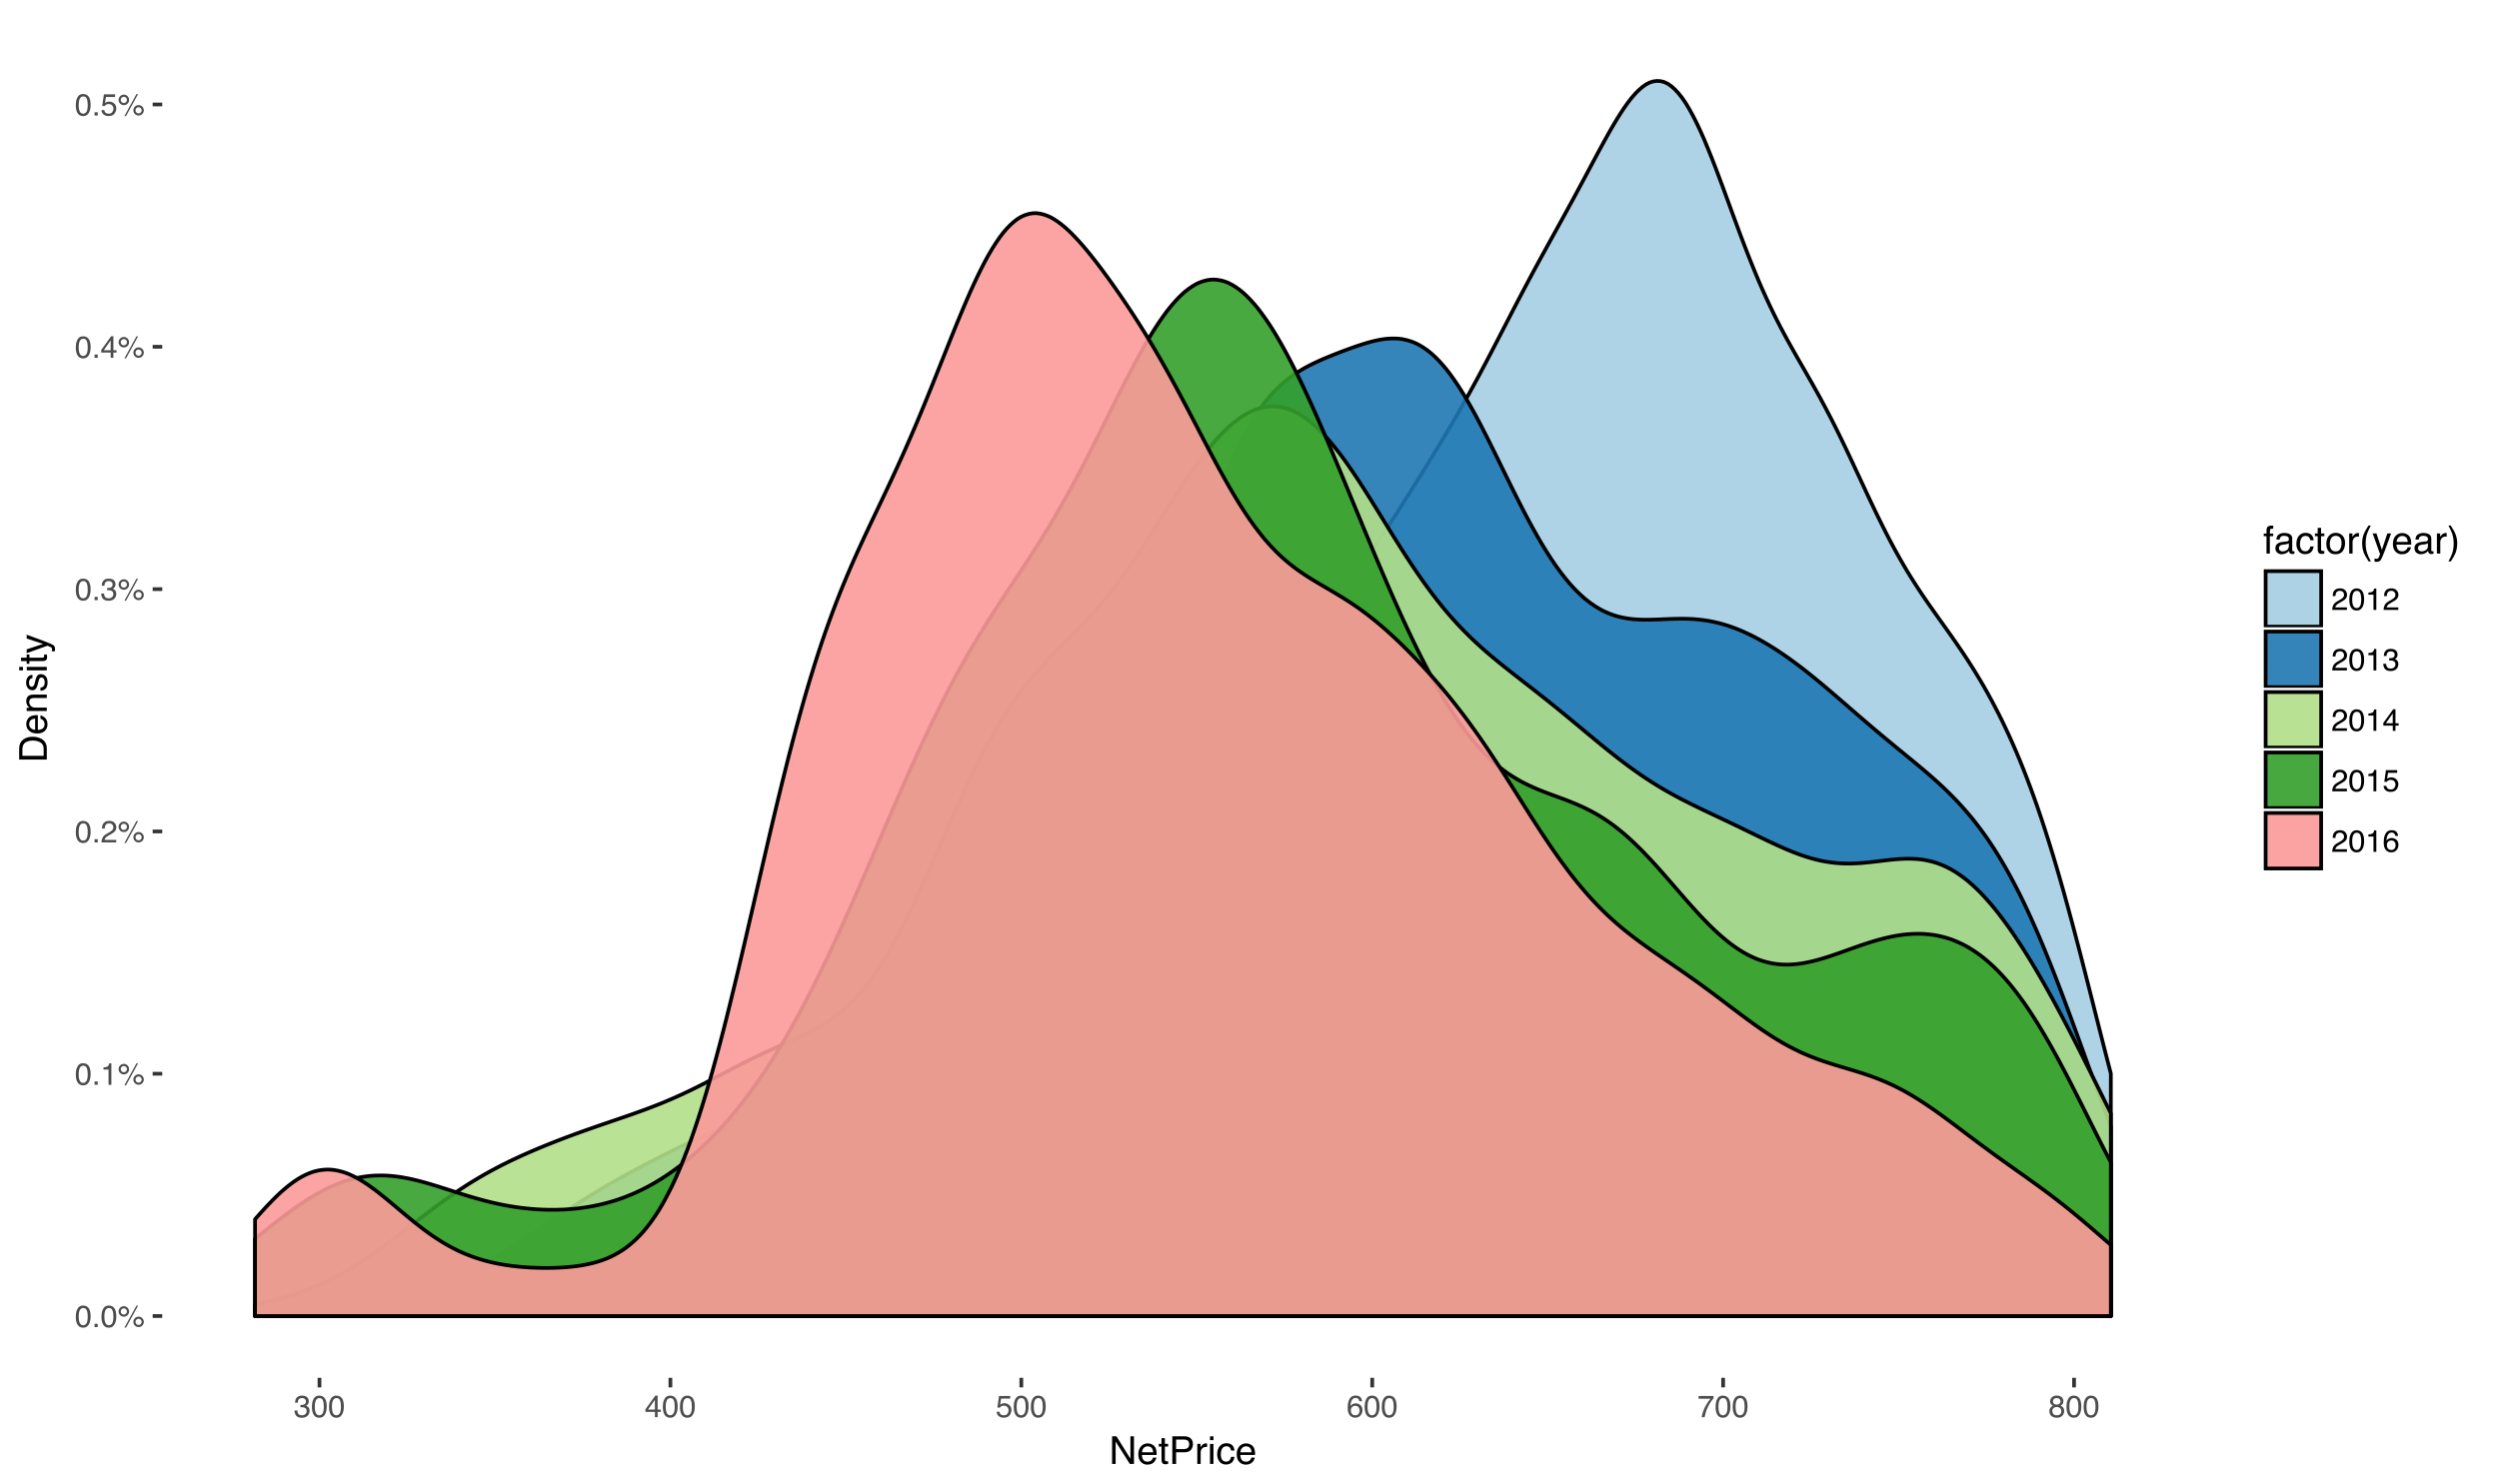 <?xml version="1.0" encoding="UTF-8"?>
<svg xmlns="http://www.w3.org/2000/svg" xmlns:xlink="http://www.w3.org/1999/xlink" width="714pt" height="424pt" viewBox="0 0 714 424" version="1.1">
<defs>
<g>
<symbol overflow="visible" id="glyph0-0">
<path style="stroke:none;" d="M 0.281 0 L 0.281 -6.312 L 5.297 -6.312 L 5.297 0 Z M 4.5 -0.797 L 4.5 -5.516 L 1.078 -5.516 L 1.078 -0.797 Z "/>
</symbol>
<symbol overflow="visible" id="glyph0-1">
<path style="stroke:none;" d="M 2.375 -6.156 C 3.176 -6.156 3.754 -5.828 4.109 -5.172 C 4.379 -4.66 4.516 -3.961 4.516 -3.078 C 4.516 -2.242 4.391 -1.555 4.141 -1.016 C 3.785 -0.223 3.195 0.172 2.375 0.172 C 1.633 0.172 1.082 -0.148 0.719 -0.797 C 0.426 -1.328 0.281 -2.047 0.281 -2.953 C 0.281 -3.648 0.367 -4.25 0.547 -4.75 C 0.879 -5.688 1.488 -6.156 2.375 -6.156 Z M 2.375 -0.531 C 2.77 -0.531 3.086 -0.707 3.328 -1.062 C 3.566 -1.426 3.688 -2.086 3.688 -3.047 C 3.688 -3.754 3.598 -4.332 3.422 -4.781 C 3.254 -5.227 2.922 -5.453 2.422 -5.453 C 1.973 -5.453 1.641 -5.238 1.422 -4.812 C 1.211 -4.383 1.109 -3.754 1.109 -2.922 C 1.109 -2.297 1.176 -1.789 1.312 -1.406 C 1.52 -0.82 1.875 -0.531 2.375 -0.531 Z "/>
</symbol>
<symbol overflow="visible" id="glyph0-2">
<path style="stroke:none;" d="M 0.75 -0.938 L 1.656 -0.938 L 1.656 0 L 0.75 0 Z "/>
</symbol>
<symbol overflow="visible" id="glyph0-3">
<path style="stroke:none;" d="M 6 -2.984 C 6.406 -2.984 6.754 -2.836 7.047 -2.547 C 7.336 -2.254 7.484 -1.906 7.484 -1.5 C 7.484 -1.082 7.336 -0.727 7.047 -0.438 C 6.754 -0.145 6.406 0 6 0 C 5.582 0 5.227 -0.145 4.938 -0.438 C 4.645 -0.727 4.5 -1.082 4.5 -1.5 C 4.5 -1.906 4.645 -2.254 4.938 -2.547 C 5.227 -2.836 5.582 -2.984 6 -2.984 Z M 5.375 -6.125 L 5.844 -6.125 L 2.406 0.156 L 1.938 0.156 Z M 1.781 -3.578 C 2.02 -3.578 2.227 -3.664 2.406 -3.844 C 2.582 -4.02 2.672 -4.227 2.672 -4.469 C 2.672 -4.707 2.582 -4.914 2.406 -5.094 C 2.227 -5.27 2.02 -5.359 1.781 -5.359 C 1.531 -5.359 1.316 -5.27 1.141 -5.094 C 0.973 -4.926 0.891 -4.719 0.891 -4.469 C 0.891 -4.227 0.973 -4.02 1.141 -3.844 C 1.316 -3.664 1.531 -3.578 1.781 -3.578 Z M 1.781 -5.969 C 2.195 -5.969 2.551 -5.816 2.844 -5.516 C 3.133 -5.223 3.281 -4.875 3.281 -4.469 C 3.281 -4.051 3.133 -3.695 2.844 -3.406 C 2.551 -3.113 2.195 -2.969 1.781 -2.969 C 1.363 -2.969 1.008 -3.113 0.719 -3.406 C 0.426 -3.695 0.281 -4.051 0.281 -4.469 C 0.281 -4.875 0.426 -5.223 0.719 -5.516 C 1.008 -5.816 1.363 -5.969 1.781 -5.969 Z M 6 -0.609 C 6.238 -0.609 6.441 -0.691 6.609 -0.859 C 6.785 -1.035 6.875 -1.25 6.875 -1.5 C 6.875 -1.738 6.785 -1.941 6.609 -2.109 C 6.441 -2.285 6.238 -2.375 6 -2.375 C 5.75 -2.375 5.535 -2.285 5.359 -2.109 C 5.191 -1.941 5.109 -1.738 5.109 -1.5 C 5.109 -1.25 5.191 -1.035 5.359 -0.859 C 5.535 -0.691 5.75 -0.609 6 -0.609 Z "/>
</symbol>
<symbol overflow="visible" id="glyph0-4">
<path style="stroke:none;" d="M 0.844 -4.359 L 0.844 -4.953 C 1.395 -5.004 1.781 -5.094 2 -5.219 C 2.227 -5.344 2.395 -5.645 2.5 -6.125 L 3.109 -6.125 L 3.109 0 L 2.297 0 L 2.297 -4.359 Z "/>
</symbol>
<symbol overflow="visible" id="glyph0-5">
<path style="stroke:none;" d="M 0.281 0 C 0.301 -0.531 0.406 -0.988 0.594 -1.375 C 0.789 -1.77 1.164 -2.129 1.719 -2.453 L 2.547 -2.922 C 2.91 -3.141 3.164 -3.328 3.312 -3.484 C 3.551 -3.711 3.672 -3.984 3.672 -4.297 C 3.672 -4.648 3.562 -4.93 3.344 -5.141 C 3.133 -5.359 2.848 -5.469 2.484 -5.469 C 1.961 -5.469 1.598 -5.266 1.391 -4.859 C 1.285 -4.648 1.227 -4.352 1.219 -3.969 L 0.422 -3.969 C 0.43 -4.5 0.531 -4.938 0.719 -5.281 C 1.051 -5.875 1.645 -6.172 2.5 -6.172 C 3.195 -6.172 3.707 -5.977 4.031 -5.594 C 4.363 -5.219 4.531 -4.797 4.531 -4.328 C 4.531 -3.836 4.352 -3.414 4 -3.062 C 3.801 -2.863 3.441 -2.617 2.922 -2.328 L 2.344 -2 C 2.062 -1.844 1.836 -1.695 1.672 -1.562 C 1.391 -1.312 1.211 -1.035 1.141 -0.734 L 4.5 -0.734 L 4.5 0 Z "/>
</symbol>
<symbol overflow="visible" id="glyph0-6">
<path style="stroke:none;" d="M 2.281 0.172 C 1.551 0.172 1.02 -0.023 0.688 -0.422 C 0.363 -0.828 0.203 -1.316 0.203 -1.891 L 1.016 -1.891 C 1.047 -1.492 1.117 -1.203 1.234 -1.016 C 1.441 -0.691 1.805 -0.531 2.328 -0.531 C 2.734 -0.531 3.055 -0.641 3.297 -0.859 C 3.547 -1.078 3.672 -1.359 3.672 -1.703 C 3.672 -2.129 3.539 -2.426 3.281 -2.594 C 3.031 -2.758 2.672 -2.844 2.203 -2.844 C 2.148 -2.844 2.098 -2.844 2.047 -2.844 C 1.992 -2.844 1.941 -2.844 1.891 -2.844 L 1.891 -3.516 C 1.973 -3.516 2.039 -3.508 2.094 -3.5 C 2.145 -3.5 2.203 -3.5 2.266 -3.5 C 2.555 -3.5 2.797 -3.547 2.984 -3.641 C 3.305 -3.797 3.469 -4.082 3.469 -4.5 C 3.469 -4.801 3.359 -5.035 3.141 -5.203 C 2.922 -5.367 2.672 -5.453 2.391 -5.453 C 1.867 -5.453 1.508 -5.281 1.312 -4.938 C 1.207 -4.75 1.145 -4.477 1.125 -4.125 L 0.359 -4.125 C 0.359 -4.582 0.453 -4.973 0.641 -5.297 C 0.953 -5.867 1.504 -6.156 2.297 -6.156 C 2.93 -6.156 3.422 -6.016 3.766 -5.734 C 4.109 -5.461 4.281 -5.062 4.281 -4.531 C 4.281 -4.145 4.176 -3.836 3.969 -3.609 C 3.844 -3.461 3.68 -3.348 3.484 -3.266 C 3.805 -3.172 4.055 -3 4.234 -2.75 C 4.422 -2.5 4.516 -2.191 4.516 -1.828 C 4.516 -1.234 4.316 -0.75 3.922 -0.375 C 3.535 -0.008 2.988 0.172 2.281 0.172 Z "/>
</symbol>
<symbol overflow="visible" id="glyph0-7">
<path style="stroke:none;" d="M 2.906 -2.172 L 2.906 -4.969 L 0.938 -2.172 Z M 2.922 0 L 2.922 -1.5 L 0.219 -1.5 L 0.219 -2.266 L 3.047 -6.172 L 3.688 -6.172 L 3.688 -2.172 L 4.594 -2.172 L 4.594 -1.5 L 3.688 -1.5 L 3.688 0 Z "/>
</symbol>
<symbol overflow="visible" id="glyph0-8">
<path style="stroke:none;" d="M 1.094 -1.562 C 1.133 -1.125 1.336 -0.82 1.703 -0.656 C 1.879 -0.57 2.094 -0.531 2.344 -0.531 C 2.801 -0.531 3.141 -0.676 3.359 -0.969 C 3.578 -1.258 3.688 -1.582 3.688 -1.938 C 3.688 -2.363 3.555 -2.691 3.297 -2.922 C 3.035 -3.16 2.719 -3.281 2.344 -3.281 C 2.082 -3.281 1.852 -3.227 1.656 -3.125 C 1.469 -3.02 1.305 -2.879 1.172 -2.703 L 0.5 -2.734 L 0.969 -6.047 L 4.172 -6.047 L 4.172 -5.297 L 1.562 -5.297 L 1.297 -3.594 C 1.43 -3.695 1.566 -3.773 1.703 -3.828 C 1.93 -3.93 2.195 -3.984 2.5 -3.984 C 3.062 -3.984 3.535 -3.801 3.922 -3.438 C 4.316 -3.07 4.516 -2.609 4.516 -2.047 C 4.516 -1.461 4.332 -0.945 3.969 -0.5 C 3.613 -0.062 3.047 0.156 2.266 0.156 C 1.754 0.156 1.305 0.016 0.922 -0.266 C 0.547 -0.547 0.332 -0.977 0.281 -1.562 Z "/>
</symbol>
<symbol overflow="visible" id="glyph0-9">
<path style="stroke:none;" d="M 2.578 -6.172 C 3.266 -6.172 3.742 -5.992 4.016 -5.641 C 4.285 -5.285 4.422 -4.922 4.422 -4.547 L 3.656 -4.547 C 3.602 -4.785 3.531 -4.973 3.438 -5.109 C 3.25 -5.367 2.961 -5.5 2.578 -5.5 C 2.148 -5.5 1.805 -5.297 1.547 -4.891 C 1.297 -4.492 1.156 -3.926 1.125 -3.188 C 1.301 -3.445 1.523 -3.641 1.797 -3.766 C 2.047 -3.879 2.32 -3.938 2.625 -3.938 C 3.133 -3.938 3.582 -3.77 3.969 -3.438 C 4.352 -3.113 4.547 -2.625 4.547 -1.969 C 4.547 -1.414 4.363 -0.922 4 -0.484 C 3.633 -0.055 3.117 0.156 2.453 0.156 C 1.867 0.156 1.367 -0.062 0.953 -0.5 C 0.535 -0.938 0.328 -1.672 0.328 -2.703 C 0.328 -3.461 0.422 -4.109 0.609 -4.641 C 0.961 -5.66 1.617 -6.172 2.578 -6.172 Z M 2.516 -0.531 C 2.922 -0.531 3.223 -0.664 3.422 -0.938 C 3.629 -1.207 3.734 -1.531 3.734 -1.906 C 3.734 -2.219 3.641 -2.516 3.453 -2.797 C 3.273 -3.086 2.953 -3.234 2.484 -3.234 C 2.148 -3.234 1.859 -3.125 1.609 -2.906 C 1.359 -2.688 1.234 -2.352 1.234 -1.906 C 1.234 -1.52 1.344 -1.191 1.562 -0.922 C 1.789 -0.66 2.109 -0.531 2.516 -0.531 Z "/>
</symbol>
<symbol overflow="visible" id="glyph0-10">
<path style="stroke:none;" d="M 4.594 -6.047 L 4.594 -5.375 C 4.395 -5.176 4.129 -4.836 3.797 -4.359 C 3.473 -3.891 3.188 -3.379 2.938 -2.828 C 2.688 -2.297 2.5 -1.812 2.375 -1.375 C 2.289 -1.082 2.18 -0.625 2.047 0 L 1.203 0 C 1.391 -1.176 1.816 -2.344 2.484 -3.5 C 2.879 -4.188 3.289 -4.773 3.719 -5.266 L 0.328 -5.266 L 0.328 -6.047 Z "/>
</symbol>
<symbol overflow="visible" id="glyph0-11">
<path style="stroke:none;" d="M 2.391 -3.578 C 2.734 -3.578 3 -3.672 3.188 -3.859 C 3.383 -4.047 3.484 -4.273 3.484 -4.547 C 3.484 -4.773 3.391 -4.984 3.203 -5.172 C 3.016 -5.359 2.734 -5.453 2.359 -5.453 C 1.992 -5.453 1.727 -5.359 1.562 -5.172 C 1.395 -4.984 1.312 -4.758 1.312 -4.5 C 1.312 -4.207 1.414 -3.977 1.625 -3.812 C 1.844 -3.656 2.098 -3.578 2.391 -3.578 Z M 2.438 -0.531 C 2.801 -0.531 3.098 -0.625 3.328 -0.812 C 3.566 -1.008 3.688 -1.301 3.688 -1.688 C 3.688 -2.082 3.562 -2.383 3.312 -2.594 C 3.07 -2.801 2.766 -2.906 2.391 -2.906 C 2.016 -2.906 1.707 -2.797 1.469 -2.578 C 1.238 -2.367 1.125 -2.078 1.125 -1.703 C 1.125 -1.391 1.227 -1.113 1.438 -0.875 C 1.656 -0.645 1.988 -0.531 2.438 -0.531 Z M 1.344 -3.281 C 1.125 -3.375 0.957 -3.477 0.844 -3.594 C 0.613 -3.82 0.5 -4.125 0.5 -4.5 C 0.5 -4.957 0.664 -5.348 1 -5.672 C 1.332 -6.004 1.801 -6.172 2.406 -6.172 C 3 -6.172 3.461 -6.016 3.797 -5.703 C 4.129 -5.391 4.297 -5.023 4.297 -4.609 C 4.297 -4.223 4.195 -3.914 4 -3.688 C 3.895 -3.551 3.727 -3.414 3.5 -3.281 C 3.758 -3.164 3.961 -3.031 4.109 -2.875 C 4.379 -2.594 4.516 -2.223 4.516 -1.766 C 4.516 -1.223 4.332 -0.766 3.969 -0.391 C 3.602 -0.016 3.086 0.172 2.422 0.172 C 1.828 0.172 1.32 0.008 0.906 -0.312 C 0.488 -0.633 0.281 -1.109 0.281 -1.734 C 0.281 -2.086 0.367 -2.395 0.547 -2.656 C 0.723 -2.926 0.988 -3.133 1.344 -3.281 Z "/>
</symbol>
<symbol overflow="visible" id="glyph1-0">
<path style="stroke:none;" d="M 0.359 0 L 0.359 -7.891 L 6.625 -7.891 L 6.625 0 Z M 5.625 -0.984 L 5.625 -6.906 L 1.344 -6.906 L 1.344 -0.984 Z "/>
</symbol>
<symbol overflow="visible" id="glyph1-1">
<path style="stroke:none;" d="M 0.844 -7.891 L 2.094 -7.891 L 6.078 -1.5 L 6.078 -7.891 L 7.094 -7.891 L 7.094 0 L 5.906 0 L 1.859 -6.391 L 1.859 0 L 0.844 0 Z M 3.906 -7.891 Z "/>
</symbol>
<symbol overflow="visible" id="glyph1-2">
<path style="stroke:none;" d="M 3.109 -5.875 C 3.516 -5.875 3.906 -5.781 4.281 -5.594 C 4.664 -5.406 4.961 -5.156 5.172 -4.844 C 5.359 -4.562 5.484 -4.223 5.547 -3.828 C 5.609 -3.566 5.641 -3.145 5.641 -2.562 L 1.422 -2.562 C 1.441 -1.977 1.578 -1.508 1.828 -1.156 C 2.086 -0.812 2.488 -0.641 3.031 -0.641 C 3.539 -0.641 3.945 -0.805 4.25 -1.141 C 4.414 -1.328 4.535 -1.551 4.609 -1.812 L 5.562 -1.812 C 5.531 -1.594 5.441 -1.352 5.297 -1.094 C 5.16 -0.832 5.004 -0.625 4.828 -0.469 C 4.535 -0.176 4.176 0.02 3.75 0.125 C 3.508 0.176 3.242 0.203 2.953 0.203 C 2.234 0.203 1.625 -0.055 1.125 -0.578 C 0.633 -1.098 0.391 -1.828 0.391 -2.766 C 0.391 -3.691 0.641 -4.441 1.141 -5.016 C 1.641 -5.586 2.297 -5.875 3.109 -5.875 Z M 4.641 -3.328 C 4.609 -3.754 4.52 -4.094 4.375 -4.344 C 4.102 -4.801 3.66 -5.031 3.047 -5.031 C 2.598 -5.031 2.223 -4.867 1.922 -4.547 C 1.629 -4.234 1.473 -3.828 1.453 -3.328 Z M 3.016 -5.891 Z "/>
</symbol>
<symbol overflow="visible" id="glyph1-3">
<path style="stroke:none;" d="M 0.906 -7.359 L 1.875 -7.359 L 1.875 -5.75 L 2.797 -5.75 L 2.797 -4.969 L 1.875 -4.969 L 1.875 -1.203 C 1.875 -1.004 1.941 -0.875 2.078 -0.812 C 2.16 -0.77 2.285 -0.75 2.453 -0.75 C 2.504 -0.75 2.555 -0.75 2.609 -0.75 C 2.66 -0.75 2.723 -0.754 2.797 -0.766 L 2.797 0 C 2.68 0.031 2.562 0.051 2.438 0.062 C 2.32 0.082 2.195 0.094 2.062 0.094 C 1.613 0.094 1.305 -0.02 1.141 -0.25 C 0.984 -0.488 0.906 -0.789 0.906 -1.156 L 0.906 -4.969 L 0.125 -4.969 L 0.125 -5.75 L 0.906 -5.75 Z "/>
</symbol>
<symbol overflow="visible" id="glyph1-4">
<path style="stroke:none;" d="M 0.938 -7.891 L 4.484 -7.891 C 5.191 -7.891 5.758 -7.691 6.188 -7.297 C 6.613 -6.898 6.828 -6.344 6.828 -5.625 C 6.828 -5.008 6.633 -4.473 6.25 -4.016 C 5.875 -3.555 5.285 -3.328 4.484 -3.328 L 2.016 -3.328 L 2.016 0 L 0.938 0 Z M 5.75 -5.625 C 5.75 -6.207 5.535 -6.602 5.109 -6.812 C 4.867 -6.914 4.547 -6.969 4.141 -6.969 L 2.016 -6.969 L 2.016 -4.234 L 4.141 -4.234 C 4.617 -4.234 5.004 -4.332 5.297 -4.531 C 5.598 -4.738 5.75 -5.102 5.75 -5.625 Z "/>
</symbol>
<symbol overflow="visible" id="glyph1-5">
<path style="stroke:none;" d="M 0.734 -5.75 L 1.656 -5.75 L 1.656 -4.766 C 1.727 -4.953 1.91 -5.18 2.203 -5.453 C 2.492 -5.734 2.832 -5.875 3.219 -5.875 C 3.238 -5.875 3.27 -5.875 3.312 -5.875 C 3.352 -5.875 3.426 -5.867 3.531 -5.859 L 3.531 -4.828 C 3.477 -4.836 3.426 -4.844 3.375 -4.844 C 3.32 -4.852 3.27 -4.859 3.219 -4.859 C 2.727 -4.859 2.352 -4.703 2.094 -4.391 C 1.832 -4.078 1.703 -3.719 1.703 -3.312 L 1.703 0 L 0.734 0 Z "/>
</symbol>
<symbol overflow="visible" id="glyph1-6">
<path style="stroke:none;" d="M 0.703 -5.719 L 1.688 -5.719 L 1.688 0 L 0.703 0 Z M 0.703 -7.891 L 1.688 -7.891 L 1.688 -6.797 L 0.703 -6.797 Z "/>
</symbol>
<symbol overflow="visible" id="glyph1-7">
<path style="stroke:none;" d="M 2.922 -5.922 C 3.578 -5.922 4.109 -5.758 4.516 -5.438 C 4.922 -5.125 5.164 -4.582 5.25 -3.812 L 4.297 -3.812 C 4.242 -4.164 4.113 -4.457 3.906 -4.688 C 3.707 -4.926 3.379 -5.047 2.922 -5.047 C 2.305 -5.047 1.867 -4.75 1.609 -4.156 C 1.43 -3.758 1.344 -3.273 1.344 -2.703 C 1.344 -2.129 1.461 -1.645 1.703 -1.25 C 1.953 -0.852 2.336 -0.656 2.859 -0.656 C 3.266 -0.656 3.582 -0.773 3.812 -1.016 C 4.051 -1.266 4.211 -1.602 4.297 -2.031 L 5.25 -2.031 C 5.133 -1.27 4.863 -0.711 4.438 -0.359 C 4.008 -0.004 3.457 0.172 2.781 0.172 C 2.031 0.172 1.43 -0.102 0.984 -0.656 C 0.535 -1.207 0.312 -1.895 0.312 -2.719 C 0.312 -3.727 0.555 -4.516 1.047 -5.078 C 1.535 -5.641 2.16 -5.922 2.922 -5.922 Z M 2.781 -5.891 Z "/>
</symbol>
<symbol overflow="visible" id="glyph1-8">
<path style="stroke:none;" d="M 0.953 -6.625 C 0.961 -7.031 1.031 -7.328 1.156 -7.516 C 1.383 -7.836 1.82 -8 2.469 -8 C 2.531 -8 2.594 -8 2.656 -8 C 2.719 -8 2.789 -7.992 2.875 -7.984 L 2.875 -7.094 C 2.77 -7.102 2.695 -7.109 2.656 -7.109 C 2.613 -7.109 2.57 -7.109 2.531 -7.109 C 2.238 -7.109 2.062 -7.031 2 -6.875 C 1.945 -6.727 1.922 -6.344 1.922 -5.719 L 2.875 -5.719 L 2.875 -4.969 L 1.906 -4.969 L 1.906 0 L 0.953 0 L 0.953 -4.969 L 0.156 -4.969 L 0.156 -5.719 L 0.953 -5.719 Z "/>
</symbol>
<symbol overflow="visible" id="glyph1-9">
<path style="stroke:none;" d="M 1.453 -1.531 C 1.453 -1.25 1.551 -1.023 1.75 -0.859 C 1.957 -0.703 2.203 -0.625 2.484 -0.625 C 2.816 -0.625 3.145 -0.703 3.469 -0.859 C 4.008 -1.117 4.281 -1.551 4.281 -2.156 L 4.281 -2.922 C 4.156 -2.848 4 -2.785 3.812 -2.734 C 3.633 -2.691 3.453 -2.656 3.266 -2.625 L 2.688 -2.562 C 2.332 -2.508 2.066 -2.438 1.891 -2.344 C 1.598 -2.164 1.453 -1.895 1.453 -1.531 Z M 3.797 -3.484 C 4.016 -3.516 4.16 -3.609 4.234 -3.766 C 4.273 -3.848 4.297 -3.973 4.297 -4.141 C 4.297 -4.461 4.176 -4.695 3.938 -4.844 C 3.707 -5 3.375 -5.078 2.938 -5.078 C 2.438 -5.078 2.082 -4.941 1.875 -4.672 C 1.75 -4.516 1.672 -4.289 1.641 -4 L 0.734 -4 C 0.754 -4.707 0.984 -5.195 1.422 -5.469 C 1.867 -5.75 2.383 -5.891 2.969 -5.891 C 3.645 -5.891 4.191 -5.758 4.609 -5.5 C 5.035 -5.25 5.25 -4.848 5.25 -4.297 L 5.25 -0.984 C 5.25 -0.891 5.266 -0.812 5.297 -0.75 C 5.336 -0.688 5.426 -0.656 5.562 -0.656 C 5.602 -0.656 5.648 -0.656 5.703 -0.656 C 5.766 -0.664 5.82 -0.676 5.875 -0.688 L 5.875 0.031 C 5.727 0.07 5.613 0.098 5.531 0.109 C 5.457 0.117 5.352 0.125 5.219 0.125 C 4.883 0.125 4.641 0.004 4.484 -0.234 C 4.41 -0.359 4.359 -0.535 4.328 -0.766 C 4.129 -0.504 3.844 -0.281 3.469 -0.094 C 3.102 0.094 2.695 0.188 2.25 0.188 C 1.719 0.188 1.281 0.023 0.938 -0.297 C 0.602 -0.617 0.438 -1.023 0.438 -1.516 C 0.438 -2.047 0.602 -2.457 0.938 -2.75 C 1.27 -3.039 1.707 -3.223 2.25 -3.297 Z M 2.984 -5.891 Z "/>
</symbol>
<symbol overflow="visible" id="glyph1-10">
<path style="stroke:none;" d="M 2.984 -0.625 C 3.629 -0.625 4.07 -0.863 4.312 -1.344 C 4.551 -1.832 4.672 -2.375 4.672 -2.969 C 4.672 -3.508 4.582 -3.945 4.406 -4.281 C 4.133 -4.812 3.664 -5.078 3 -5.078 C 2.406 -5.078 1.973 -4.848 1.703 -4.391 C 1.441 -3.941 1.312 -3.398 1.312 -2.766 C 1.312 -2.148 1.441 -1.641 1.703 -1.234 C 1.973 -0.828 2.398 -0.625 2.984 -0.625 Z M 3.031 -5.922 C 3.77 -5.922 4.395 -5.672 4.906 -5.172 C 5.414 -4.68 5.672 -3.957 5.672 -3 C 5.672 -2.07 5.445 -1.305 5 -0.703 C 4.551 -0.098 3.852 0.203 2.906 0.203 C 2.113 0.203 1.484 -0.062 1.016 -0.594 C 0.547 -1.125 0.312 -1.844 0.312 -2.75 C 0.312 -3.719 0.555 -4.488 1.047 -5.062 C 1.535 -5.633 2.195 -5.922 3.031 -5.922 Z M 3 -5.891 Z "/>
</symbol>
<symbol overflow="visible" id="glyph1-11">
<path style="stroke:none;" d="M 3.25 -8.016 C 2.688 -6.922 2.32 -6.117 2.156 -5.609 C 1.906 -4.828 1.781 -3.922 1.781 -2.891 C 1.781 -1.848 1.926 -0.898 2.219 -0.047 C 2.395 0.484 2.742 1.25 3.266 2.25 L 2.625 2.25 C 2.102 1.426 1.781 0.898 1.656 0.672 C 1.531 0.453 1.391 0.148 1.234 -0.234 C 1.035 -0.766 0.898 -1.332 0.828 -1.938 C 0.785 -2.25 0.766 -2.547 0.766 -2.828 C 0.766 -3.891 0.93 -4.832 1.266 -5.656 C 1.473 -6.188 1.91 -6.973 2.578 -8.016 Z "/>
</symbol>
<symbol overflow="visible" id="glyph1-12">
<path style="stroke:none;" d="M 4.297 -5.75 L 5.375 -5.75 C 5.238 -5.383 4.938 -4.547 4.469 -3.234 C 4.113 -2.242 3.816 -1.438 3.578 -0.812 C 3.023 0.656 2.633 1.551 2.406 1.875 C 2.176 2.195 1.781 2.359 1.219 2.359 C 1.082 2.359 0.977 2.352 0.906 2.344 C 0.832 2.332 0.742 2.312 0.641 2.281 L 0.641 1.406 C 0.805 1.445 0.926 1.473 1 1.484 C 1.07 1.492 1.141 1.5 1.203 1.5 C 1.379 1.5 1.508 1.469 1.594 1.406 C 1.676 1.352 1.75 1.285 1.812 1.203 C 1.82 1.172 1.883 1.02 2 0.75 C 2.113 0.488 2.191 0.297 2.234 0.172 L 0.109 -5.75 L 1.203 -5.75 L 2.75 -1.062 Z M 2.75 -5.891 Z "/>
</symbol>
<symbol overflow="visible" id="glyph1-13">
<path style="stroke:none;" d="M 0.375 2.25 C 0.945 1.133 1.316 0.32 1.484 -0.188 C 1.734 -0.957 1.859 -1.859 1.859 -2.891 C 1.859 -3.922 1.711 -4.867 1.422 -5.734 C 1.242 -6.266 0.891 -7.023 0.359 -8.016 L 1.016 -8.016 C 1.566 -7.141 1.898 -6.598 2.016 -6.391 C 2.129 -6.18 2.254 -5.895 2.391 -5.531 C 2.566 -5.082 2.691 -4.641 2.766 -4.203 C 2.836 -3.773 2.875 -3.359 2.875 -2.953 C 2.875 -1.891 2.707 -0.941 2.375 -0.109 C 2.156 0.422 1.711 1.207 1.047 2.25 Z "/>
</symbol>
<symbol overflow="visible" id="glyph2-0">
<path style="stroke:none;" d="M 0 -0.359 L -7.891 -0.359 L -7.891 -6.625 L 0 -6.625 Z M -0.984 -5.625 L -6.906 -5.625 L -6.906 -1.344 L -0.984 -1.344 Z "/>
</symbol>
<symbol overflow="visible" id="glyph2-1">
<path style="stroke:none;" d="M -0.906 -3.875 C -0.906 -4.227 -0.945 -4.523 -1.031 -4.766 C -1.164 -5.172 -1.43 -5.508 -1.828 -5.781 C -2.148 -5.988 -2.562 -6.141 -3.062 -6.234 C -3.352 -6.285 -3.629 -6.312 -3.891 -6.312 C -4.859 -6.312 -5.613 -6.117 -6.156 -5.734 C -6.695 -5.348 -6.969 -4.723 -6.969 -3.859 L -6.969 -1.953 L -0.906 -1.953 Z M -7.891 -0.891 L -7.891 -4.078 C -7.891 -5.16 -7.504 -6.004 -6.734 -6.609 C -6.035 -7.141 -5.145 -7.406 -4.062 -7.406 C -3.227 -7.406 -2.473 -7.25 -1.797 -6.938 C -0.598 -6.383 0 -5.43 0 -4.078 L 0 -0.891 Z "/>
</symbol>
<symbol overflow="visible" id="glyph2-2">
<path style="stroke:none;" d="M -5.875 -3.109 C -5.875 -3.516 -5.781 -3.906 -5.594 -4.281 C -5.406 -4.664 -5.156 -4.961 -4.844 -5.172 C -4.562 -5.359 -4.223 -5.484 -3.828 -5.547 C -3.566 -5.609 -3.145 -5.641 -2.562 -5.641 L -2.562 -1.422 C -1.977 -1.441 -1.508 -1.578 -1.156 -1.828 C -0.812 -2.086 -0.641 -2.488 -0.641 -3.031 C -0.641 -3.539 -0.805 -3.945 -1.141 -4.25 C -1.328 -4.414 -1.551 -4.535 -1.812 -4.609 L -1.812 -5.562 C -1.594 -5.531 -1.352 -5.441 -1.094 -5.297 C -0.832 -5.16 -0.625 -5.004 -0.469 -4.828 C -0.176 -4.535 0.02 -4.176 0.125 -3.75 C 0.176 -3.508 0.203 -3.242 0.203 -2.953 C 0.203 -2.234 -0.055 -1.625 -0.578 -1.125 C -1.098 -0.633 -1.828 -0.391 -2.766 -0.391 C -3.691 -0.391 -4.441 -0.641 -5.016 -1.141 C -5.586 -1.641 -5.875 -2.297 -5.875 -3.109 Z M -3.328 -4.641 C -3.754 -4.609 -4.094 -4.52 -4.344 -4.375 C -4.801 -4.102 -5.031 -3.66 -5.031 -3.047 C -5.031 -2.598 -4.867 -2.223 -4.547 -1.922 C -4.234 -1.629 -3.828 -1.473 -3.328 -1.453 Z M -5.891 -3.016 Z "/>
</symbol>
<symbol overflow="visible" id="glyph2-3">
<path style="stroke:none;" d="M -5.75 -0.703 L -5.75 -1.625 L -4.938 -1.625 C -5.27 -1.895 -5.508 -2.18 -5.656 -2.484 C -5.801 -2.797 -5.875 -3.133 -5.875 -3.5 C -5.875 -4.32 -5.594 -4.875 -5.031 -5.156 C -4.719 -5.312 -4.27 -5.391 -3.688 -5.391 L 0 -5.391 L 0 -4.422 L -3.625 -4.422 C -3.977 -4.422 -4.258 -4.367 -4.469 -4.266 C -4.832 -4.086 -5.016 -3.773 -5.016 -3.328 C -5.016 -3.098 -4.988 -2.91 -4.938 -2.766 C -4.863 -2.492 -4.707 -2.258 -4.469 -2.062 C -4.281 -1.906 -4.082 -1.801 -3.875 -1.75 C -3.676 -1.695 -3.391 -1.672 -3.016 -1.672 L 0 -1.672 L 0 -0.703 Z M -5.891 -2.984 Z "/>
</symbol>
<symbol overflow="visible" id="glyph2-4">
<path style="stroke:none;" d="M -1.812 -1.281 C -1.488 -1.312 -1.238 -1.395 -1.062 -1.531 C -0.75 -1.77 -0.594 -2.191 -0.594 -2.797 C -0.594 -3.148 -0.672 -3.461 -0.828 -3.734 C -0.984 -4.004 -1.223 -4.141 -1.547 -4.141 C -1.797 -4.141 -1.984 -4.031 -2.109 -3.812 C -2.191 -3.676 -2.285 -3.398 -2.391 -2.984 L -2.578 -2.219 C -2.703 -1.727 -2.836 -1.367 -2.984 -1.141 C -3.254 -0.723 -3.617 -0.516 -4.078 -0.516 C -4.617 -0.516 -5.055 -0.707 -5.391 -1.094 C -5.734 -1.488 -5.906 -2.02 -5.906 -2.688 C -5.906 -3.551 -5.648 -4.176 -5.141 -4.562 C -4.816 -4.801 -4.469 -4.914 -4.094 -4.906 L -4.094 -4 C -4.312 -3.977 -4.508 -3.898 -4.688 -3.766 C -4.945 -3.547 -5.078 -3.16 -5.078 -2.609 C -5.078 -2.242 -5.004 -1.969 -4.859 -1.781 C -4.723 -1.594 -4.539 -1.5 -4.312 -1.5 C -4.062 -1.5 -3.863 -1.625 -3.719 -1.875 C -3.625 -2.008 -3.539 -2.219 -3.469 -2.5 L -3.312 -3.141 C -3.145 -3.836 -2.984 -4.301 -2.828 -4.531 C -2.578 -4.914 -2.191 -5.109 -1.672 -5.109 C -1.148 -5.109 -0.703 -4.91 -0.328 -4.516 C 0.035 -4.129 0.219 -3.539 0.219 -2.75 C 0.219 -1.895 0.023 -1.285 -0.359 -0.922 C -0.754 -0.566 -1.238 -0.379 -1.812 -0.359 Z M -5.891 -2.719 Z "/>
</symbol>
<symbol overflow="visible" id="glyph2-5">
<path style="stroke:none;" d="M -5.719 -0.703 L -5.719 -1.688 L 0 -1.688 L 0 -0.703 Z M -7.891 -0.703 L -7.891 -1.688 L -6.797 -1.688 L -6.797 -0.703 Z "/>
</symbol>
<symbol overflow="visible" id="glyph2-6">
<path style="stroke:none;" d="M -7.359 -0.906 L -7.359 -1.875 L -5.75 -1.875 L -5.75 -2.797 L -4.969 -2.797 L -4.969 -1.875 L -1.203 -1.875 C -1.004 -1.875 -0.875 -1.941 -0.812 -2.078 C -0.77 -2.16 -0.75 -2.285 -0.75 -2.453 C -0.75 -2.504 -0.75 -2.555 -0.75 -2.609 C -0.75 -2.66 -0.754 -2.723 -0.766 -2.797 L 0 -2.797 C 0.031 -2.68 0.051 -2.562 0.062 -2.438 C 0.082 -2.32 0.094 -2.195 0.094 -2.062 C 0.094 -1.613 -0.02 -1.305 -0.25 -1.141 C -0.488 -0.984 -0.789 -0.906 -1.156 -0.906 L -4.969 -0.906 L -4.969 -0.125 L -5.75 -0.125 L -5.75 -0.906 Z "/>
</symbol>
<symbol overflow="visible" id="glyph2-7">
<path style="stroke:none;" d="M -5.75 -4.297 L -5.75 -5.375 C -5.383 -5.238 -4.547 -4.938 -3.234 -4.469 C -2.242 -4.113 -1.438 -3.816 -0.812 -3.578 C 0.656 -3.023 1.551 -2.633 1.875 -2.406 C 2.195 -2.176 2.359 -1.781 2.359 -1.219 C 2.359 -1.082 2.352 -0.977 2.344 -0.906 C 2.332 -0.832 2.312 -0.742 2.281 -0.641 L 1.406 -0.641 C 1.445 -0.805 1.473 -0.926 1.484 -1 C 1.492 -1.07 1.5 -1.141 1.5 -1.203 C 1.5 -1.379 1.469 -1.508 1.406 -1.594 C 1.352 -1.676 1.285 -1.75 1.203 -1.812 C 1.172 -1.82 1.02 -1.883 0.75 -2 C 0.488 -2.113 0.297 -2.191 0.172 -2.234 L -5.75 -0.109 L -5.75 -1.203 L -1.062 -2.75 Z M -5.891 -2.75 Z "/>
</symbol>
</g>
</defs>
<g id="surface22">
<rect x="0" y="0" width="714" height="424" style="fill:rgb(100%,100%,100%);fill-opacity:1;stroke:none;"/>
<rect x="0" y="0" width="714" height="424" style="fill:rgb(100%,100%,100%);fill-opacity:1;stroke:none;"/>
<path style="fill:none;stroke-width:1.067;stroke-linecap:round;stroke-linejoin:round;stroke:rgb(100%,100%,100%);stroke-opacity:1;stroke-miterlimit:10;" d="M 0 424 L 714 424 L 714 0 L 0 0 Z "/>
<path style="fill-rule:nonzero;fill:rgb(65.098%,80.784%,89.02%);fill-opacity:0.902;stroke-width:1.067;stroke-linecap:round;stroke-linejoin:round;stroke:rgb(0%,0%,0%);stroke-opacity:1;stroke-miterlimit:10;" d="M 72.867 376.117 L 158.992 376.117 L 160.031 376.113 L 165.219 376.113 L 166.254 376.109 L 168.332 376.109 L 169.367 376.105 L 170.406 376.105 L 171.441 376.102 L 172.48 376.098 L 173.52 376.098 L 174.555 376.094 L 175.594 376.086 L 176.633 376.082 L 177.668 376.074 L 179.746 376.059 L 180.781 376.047 L 181.82 376.035 L 182.855 376.02 L 184.934 375.988 L 185.969 375.965 L 187.008 375.941 L 188.047 375.914 L 189.082 375.883 L 190.121 375.844 L 191.156 375.805 L 192.195 375.754 L 193.234 375.699 L 194.27 375.641 L 195.309 375.566 L 196.348 375.484 L 197.383 375.391 L 198.422 375.285 L 199.461 375.168 L 200.496 375.027 L 201.535 374.871 L 202.57 374.691 L 203.609 374.488 L 204.648 374.258 L 205.684 373.996 L 206.723 373.695 L 207.762 373.359 L 208.797 372.984 L 209.836 372.566 L 210.875 372.094 L 211.91 371.559 L 212.949 370.965 L 213.984 370.312 L 215.023 369.598 L 216.062 368.809 L 217.098 367.934 L 218.137 366.984 L 219.176 365.957 L 220.211 364.852 L 221.25 363.66 L 222.285 362.375 L 223.324 361.008 L 224.363 359.566 L 225.398 358.051 L 226.438 356.465 L 227.477 354.797 L 228.512 353.078 L 229.551 351.309 L 230.59 349.508 L 231.625 347.672 L 232.664 345.82 L 233.699 343.973 L 234.738 342.137 L 235.777 340.328 L 236.812 338.555 L 237.852 336.855 L 238.891 335.234 L 239.926 333.703 L 240.965 332.27 L 242.004 330.949 L 243.039 329.781 L 244.078 328.762 L 245.113 327.895 L 246.152 327.18 L 247.191 326.625 L 248.227 326.262 L 249.266 326.09 L 250.305 326.082 L 251.34 326.234 L 252.379 326.551 L 253.414 327.043 L 254.453 327.703 L 255.492 328.496 L 256.527 329.414 L 257.566 330.445 L 258.605 331.59 L 259.641 332.832 L 260.68 334.137 L 261.719 335.5 L 262.754 336.898 L 263.793 338.324 L 264.828 339.754 L 265.867 341.176 L 266.906 342.574 L 267.941 343.934 L 268.98 345.246 L 270.02 346.48 L 271.055 347.641 L 272.094 348.719 L 273.129 349.703 L 274.168 350.594 L 275.207 351.348 L 276.242 351.988 L 277.281 352.512 L 278.32 352.914 L 279.355 353.199 L 280.395 353.324 L 281.434 353.316 L 282.469 353.184 L 283.508 352.922 L 284.543 352.535 L 285.582 351.992 L 286.621 351.312 L 287.656 350.516 L 288.695 349.594 L 289.734 348.555 L 290.77 347.383 L 291.809 346.078 L 292.848 344.668 L 293.883 343.152 L 294.922 341.535 L 295.957 339.809 L 296.996 337.973 L 298.035 336.047 L 299.07 334.039 L 300.109 331.953 L 301.148 329.789 L 302.184 327.539 L 303.223 325.23 L 304.258 322.867 L 305.297 320.453 L 306.336 317.988 L 307.371 315.48 L 308.41 312.938 L 309.449 310.371 L 310.484 307.781 L 311.523 305.176 L 312.562 302.559 L 313.598 299.938 L 314.637 297.32 L 315.672 294.707 L 316.711 292.102 L 317.75 289.52 L 318.785 286.953 L 319.824 284.41 L 320.863 281.895 L 321.898 279.406 L 322.938 276.957 L 323.973 274.543 L 325.012 272.164 L 326.051 269.824 L 327.086 267.52 L 328.125 265.266 L 329.164 263.055 L 330.199 260.879 L 331.238 258.746 L 332.277 256.652 L 333.312 254.605 L 334.352 252.598 L 335.387 250.625 L 336.426 248.688 L 337.465 246.781 L 338.5 244.906 L 339.539 243.062 L 340.578 241.238 L 341.613 239.438 L 342.652 237.652 L 343.691 235.879 L 344.727 234.117 L 345.766 232.363 L 346.801 230.609 L 347.84 228.855 L 348.879 227.094 L 349.914 225.328 L 350.953 223.555 L 351.992 221.766 L 353.027 219.969 L 354.066 218.16 L 355.102 216.332 L 356.141 214.492 L 357.18 212.645 L 358.215 210.785 L 359.254 208.914 L 360.293 207.039 L 361.328 205.164 L 362.367 203.285 L 363.406 201.414 L 364.441 199.547 L 365.48 197.695 L 366.516 195.859 L 367.555 194.039 L 368.594 192.238 L 369.629 190.461 L 370.668 188.715 L 371.707 187 L 372.742 185.309 L 373.781 183.648 L 374.82 182.016 L 375.855 180.418 L 376.895 178.848 L 377.93 177.305 L 378.969 175.781 L 380.008 174.277 L 381.043 172.793 L 382.082 171.324 L 383.121 169.863 L 384.156 168.41 L 385.195 166.961 L 386.23 165.512 L 387.27 164.059 L 388.309 162.598 L 389.344 161.125 L 390.383 159.645 L 391.422 158.148 L 392.457 156.637 L 393.496 155.109 L 394.535 153.566 L 395.57 152.008 L 396.609 150.434 L 397.645 148.844 L 398.684 147.242 L 399.723 145.629 L 400.758 144.004 L 401.797 142.367 L 402.836 140.723 L 403.871 139.07 L 404.91 137.41 L 405.945 135.746 L 406.984 134.074 L 408.023 132.391 L 409.059 130.703 L 410.098 129.004 L 411.137 127.297 L 412.172 125.574 L 413.211 123.84 L 414.25 122.086 L 415.285 120.316 L 416.324 118.531 L 417.359 116.723 L 418.398 114.891 L 419.438 113.035 L 420.473 111.156 L 421.512 109.258 L 422.551 107.34 L 423.586 105.395 L 424.625 103.434 L 425.664 101.453 L 426.699 99.465 L 427.738 97.465 L 428.773 95.457 L 429.812 93.445 L 430.852 91.438 L 431.887 89.43 L 432.926 87.43 L 433.965 85.441 L 435 83.465 L 436.039 81.504 L 437.074 79.555 L 438.113 77.617 L 439.152 75.695 L 440.188 73.789 L 441.227 71.895 L 442.266 70.008 L 443.301 68.125 L 445.379 64.367 L 446.414 62.484 L 447.453 60.594 L 448.488 58.699 L 449.527 56.793 L 450.566 54.871 L 451.602 52.941 L 452.641 51.004 L 453.68 49.059 L 454.715 47.113 L 455.754 45.168 L 456.793 43.234 L 457.828 41.32 L 458.867 39.43 L 459.902 37.574 L 460.941 35.777 L 461.98 34.051 L 463.016 32.395 L 464.055 30.824 L 465.094 29.355 L 466.129 28.016 L 467.168 26.824 L 468.203 25.773 L 469.242 24.871 L 470.281 24.133 L 471.316 23.594 L 472.355 23.266 L 473.395 23.129 L 474.43 23.188 L 475.469 23.445 L 476.508 23.93 L 477.543 24.656 L 478.582 25.586 L 479.617 26.711 L 480.656 28.031 L 481.695 29.555 L 482.73 31.297 L 483.77 33.203 L 484.809 35.266 L 485.844 37.469 L 486.883 39.812 L 487.918 42.301 L 488.957 44.879 L 489.996 47.539 L 491.031 50.266 L 492.07 53.043 L 493.109 55.859 L 494.145 58.688 L 495.184 61.516 L 496.223 64.328 L 497.258 67.117 L 498.297 69.852 L 499.332 72.535 L 500.371 75.152 L 501.41 77.711 L 502.445 80.195 L 503.484 82.586 L 504.523 84.895 L 505.559 87.133 L 506.598 89.297 L 507.637 91.391 L 508.672 93.406 L 509.711 95.363 L 510.746 97.273 L 511.785 99.145 L 512.824 100.984 L 513.859 102.801 L 514.898 104.605 L 515.938 106.414 L 516.973 108.227 L 518.012 110.055 L 519.047 111.91 L 520.086 113.801 L 521.125 115.727 L 522.16 117.688 L 523.199 119.688 L 524.238 121.734 L 525.273 123.824 L 526.312 125.949 L 527.352 128.109 L 528.387 130.293 L 529.426 132.5 L 530.461 134.727 L 531.5 136.953 L 532.539 139.184 L 533.574 141.402 L 534.613 143.609 L 535.652 145.781 L 536.688 147.922 L 537.727 150.027 L 538.762 152.094 L 539.801 154.109 L 540.84 156.066 L 541.875 157.969 L 542.914 159.816 L 543.953 161.617 L 544.988 163.363 L 546.027 165.051 L 547.066 166.688 L 548.102 168.289 L 549.141 169.852 L 550.176 171.379 L 551.215 172.879 L 552.254 174.355 L 553.289 175.82 L 554.328 177.277 L 555.367 178.73 L 556.402 180.188 L 557.441 181.656 L 558.48 183.141 L 559.516 184.645 L 560.555 186.172 L 561.59 187.73 L 562.629 189.328 L 563.668 190.965 L 564.703 192.641 L 565.742 194.363 L 566.781 196.133 L 567.816 197.969 L 568.855 199.855 L 569.891 201.805 L 570.93 203.812 L 571.969 205.887 L 573.004 208.051 L 574.043 210.281 L 575.082 212.594 L 576.117 214.98 L 577.156 217.453 L 578.195 220.035 L 579.23 222.707 L 580.27 225.473 L 581.305 228.328 L 582.344 231.277 L 583.383 234.355 L 584.418 237.531 L 585.457 240.801 L 586.496 244.164 L 587.531 247.625 L 588.57 251.195 L 589.609 254.855 L 590.645 258.594 L 591.684 262.41 L 592.719 266.293 L 593.758 270.246 L 594.797 274.254 L 595.832 278.301 L 596.871 282.375 L 597.91 286.473 L 598.945 290.578 L 599.984 294.676 L 601.02 298.754 L 602.059 302.805 L 603.098 306.816 L 603.098 376.117 Z "/>
<path style="fill-rule:nonzero;fill:rgb(12.157%,47.059%,70.588%);fill-opacity:0.902;stroke-width:1.067;stroke-linecap:round;stroke-linejoin:round;stroke:rgb(0%,0%,0%);stroke-opacity:1;stroke-miterlimit:10;" d="M 72.867 373.727 L 74.945 373.508 L 75.98 373.395 L 77.02 373.277 L 78.059 373.156 L 79.094 373.035 L 80.133 372.914 L 81.168 372.785 L 82.207 372.656 L 83.246 372.523 L 84.281 372.391 L 85.32 372.258 L 86.359 372.117 L 87.395 371.98 L 88.434 371.84 L 89.469 371.695 L 91.547 371.406 L 92.582 371.262 L 94.66 370.973 L 95.695 370.824 L 97.773 370.535 L 98.809 370.387 L 99.848 370.242 L 100.883 370.098 L 101.922 369.953 L 102.961 369.812 L 103.996 369.668 L 106.074 369.379 L 107.109 369.234 L 108.148 369.09 L 109.184 368.945 L 110.223 368.797 L 111.262 368.645 L 112.297 368.488 L 113.336 368.332 L 114.375 368.168 L 115.41 367.996 L 116.449 367.824 L 117.488 367.641 L 118.523 367.445 L 119.562 367.246 L 120.598 367.035 L 121.637 366.812 L 122.676 366.574 L 123.711 366.324 L 124.75 366.062 L 125.789 365.781 L 126.824 365.484 L 127.863 365.172 L 128.902 364.84 L 129.938 364.496 L 130.977 364.125 L 132.012 363.734 L 133.051 363.328 L 134.09 362.906 L 135.125 362.457 L 136.164 361.988 L 137.203 361.5 L 138.238 360.996 L 139.277 360.469 L 140.312 359.922 L 141.352 359.355 L 142.391 358.777 L 143.426 358.18 L 144.465 357.562 L 145.504 356.934 L 146.539 356.289 L 147.578 355.637 L 148.617 354.969 L 149.652 354.289 L 150.691 353.605 L 151.727 352.914 L 152.766 352.215 L 153.805 351.512 L 154.84 350.805 L 156.918 349.391 L 157.953 348.684 L 160.031 347.277 L 161.066 346.582 L 162.105 345.891 L 163.141 345.203 L 164.18 344.523 L 165.219 343.852 L 166.254 343.188 L 167.293 342.531 L 168.332 341.887 L 169.367 341.246 L 170.406 340.617 L 171.441 339.996 L 172.48 339.379 L 173.52 338.773 L 174.555 338.176 L 175.594 337.586 L 176.633 337.004 L 177.668 336.426 L 178.707 335.852 L 179.746 335.285 L 180.781 334.727 L 181.82 334.172 L 182.855 333.617 L 183.895 333.07 L 184.934 332.527 L 185.969 331.988 L 187.008 331.449 L 188.047 330.918 L 189.082 330.387 L 190.121 329.863 L 191.156 329.34 L 192.195 328.824 L 193.234 328.316 L 194.27 327.809 L 195.309 327.309 L 196.348 326.816 L 197.383 326.332 L 198.422 325.855 L 199.461 325.387 L 200.496 324.93 L 201.535 324.48 L 202.57 324.043 L 203.609 323.617 L 204.648 323.199 L 205.684 322.797 L 206.723 322.406 L 207.762 322.027 L 208.797 321.656 L 209.836 321.301 L 210.875 320.957 L 211.91 320.625 L 212.949 320.301 L 213.984 319.984 L 215.023 319.68 L 216.062 319.387 L 217.098 319.094 L 218.137 318.809 L 219.176 318.531 L 220.211 318.258 L 221.25 317.98 L 222.285 317.711 L 223.324 317.438 L 224.363 317.16 L 225.398 316.883 L 226.438 316.602 L 227.477 316.312 L 228.512 316.02 L 229.551 315.715 L 230.59 315.406 L 231.625 315.09 L 232.664 314.762 L 233.699 314.422 L 234.738 314.074 L 235.777 313.719 L 236.812 313.348 L 237.852 312.965 L 238.891 312.578 L 239.926 312.176 L 240.965 311.766 L 242.004 311.348 L 243.039 310.918 L 244.078 310.484 L 245.113 310.043 L 246.152 309.594 L 247.191 309.137 L 248.227 308.676 L 250.305 307.746 L 251.34 307.273 L 252.379 306.801 L 253.414 306.328 L 255.492 305.375 L 256.527 304.902 L 257.566 304.426 L 258.605 303.953 L 259.641 303.48 L 261.719 302.535 L 262.754 302.062 L 263.793 301.59 L 264.828 301.117 L 266.906 300.172 L 267.941 299.695 L 268.98 299.215 L 270.02 298.727 L 271.055 298.238 L 272.094 297.738 L 273.129 297.23 L 274.168 296.715 L 275.207 296.188 L 276.242 295.645 L 277.281 295.086 L 278.32 294.508 L 279.355 293.914 L 280.395 293.301 L 281.434 292.656 L 282.469 291.984 L 283.508 291.289 L 284.543 290.566 L 285.582 289.801 L 286.621 288.996 L 287.656 288.156 L 288.695 287.277 L 289.734 286.352 L 290.77 285.371 L 291.809 284.344 L 292.848 283.266 L 293.883 282.137 L 294.922 280.93 L 295.957 279.668 L 296.996 278.348 L 298.035 276.965 L 299.07 275.496 L 300.109 273.953 L 301.148 272.348 L 302.184 270.668 L 303.223 268.902 L 304.258 267.047 L 305.297 265.117 L 306.336 263.113 L 307.371 261.02 L 308.41 258.828 L 309.449 256.559 L 310.484 254.211 L 311.523 251.785 L 312.562 249.25 L 313.598 246.637 L 314.637 243.953 L 315.672 241.191 L 316.711 238.336 L 317.75 235.406 L 318.785 232.414 L 319.824 229.355 L 320.863 226.223 L 321.898 223.023 L 322.938 219.777 L 323.973 216.48 L 325.012 213.137 L 326.051 209.742 L 327.086 206.32 L 328.125 202.871 L 329.164 199.402 L 330.199 195.91 L 331.238 192.414 L 332.277 188.914 L 333.312 185.418 L 334.352 181.938 L 335.387 178.48 L 336.426 175.047 L 337.465 171.641 L 338.5 168.281 L 339.539 164.977 L 340.578 161.719 L 341.613 158.516 L 342.652 155.383 L 343.691 152.336 L 344.727 149.359 L 345.766 146.461 L 346.801 143.641 L 347.84 140.941 L 348.879 138.332 L 349.914 135.809 L 350.953 133.383 L 351.992 131.078 L 353.027 128.883 L 354.066 126.785 L 355.102 124.785 L 356.141 122.898 L 357.18 121.133 L 358.215 119.465 L 359.254 117.891 L 360.293 116.414 L 361.328 115.055 L 362.367 113.785 L 363.406 112.594 L 364.441 111.484 L 365.48 110.477 L 366.516 109.539 L 367.555 108.668 L 368.594 107.855 L 369.629 107.109 L 370.668 106.426 L 371.707 105.781 L 372.742 105.18 L 373.781 104.617 L 374.82 104.09 L 375.855 103.59 L 376.895 103.113 L 377.93 102.652 L 378.969 102.215 L 380.008 101.789 L 381.043 101.371 L 382.082 100.961 L 383.121 100.562 L 384.156 100.172 L 385.195 99.789 L 386.23 99.414 L 387.27 99.051 L 388.309 98.699 L 389.344 98.363 L 390.383 98.043 L 391.422 97.746 L 392.457 97.484 L 393.496 97.25 L 394.535 97.051 L 395.57 96.887 L 396.609 96.785 L 397.645 96.734 L 398.684 96.734 L 399.723 96.797 L 400.758 96.941 L 401.797 97.164 L 402.836 97.457 L 403.871 97.828 L 404.91 98.293 L 405.945 98.863 L 406.984 99.52 L 408.023 100.262 L 409.059 101.102 L 410.098 102.062 L 411.137 103.117 L 412.172 104.258 L 413.211 105.484 L 414.25 106.836 L 415.285 108.273 L 416.324 109.789 L 417.359 111.379 L 418.398 113.066 L 419.438 114.828 L 420.473 116.652 L 421.512 118.531 L 422.551 120.473 L 423.586 122.469 L 424.625 124.496 L 425.664 126.559 L 426.699 128.645 L 427.738 130.754 L 428.773 132.871 L 429.812 134.992 L 430.852 137.109 L 431.887 139.215 L 432.926 141.301 L 433.965 143.359 L 435 145.395 L 436.039 147.387 L 437.074 149.332 L 438.113 151.234 L 439.152 153.09 L 440.188 154.883 L 441.227 156.609 L 442.266 158.273 L 443.301 159.875 L 444.34 161.414 L 445.379 162.859 L 446.414 164.234 L 447.453 165.547 L 448.488 166.785 L 449.527 167.934 L 450.566 169.004 L 451.602 170.004 L 452.641 170.938 L 453.68 171.785 L 454.715 172.551 L 455.754 173.254 L 456.793 173.895 L 457.828 174.465 L 458.867 174.957 L 459.902 175.395 L 460.941 175.773 L 461.98 176.105 L 463.016 176.367 L 464.055 176.586 L 465.094 176.762 L 466.129 176.902 L 467.168 176.996 L 468.203 177.059 L 469.242 177.098 L 470.281 177.113 L 471.316 177.105 L 472.355 177.082 L 473.395 177.047 L 474.43 177.008 L 475.469 176.961 L 476.508 176.922 L 477.543 176.883 L 478.582 176.852 L 479.617 176.832 L 480.656 176.828 L 481.695 176.844 L 482.73 176.875 L 483.77 176.926 L 484.809 177.008 L 485.844 177.113 L 486.883 177.242 L 487.918 177.398 L 488.957 177.586 L 489.996 177.809 L 491.031 178.055 L 492.07 178.328 L 493.109 178.633 L 494.145 178.973 L 495.184 179.34 L 496.223 179.734 L 497.258 180.152 L 498.297 180.605 L 499.332 181.086 L 500.371 181.586 L 501.41 182.113 L 502.445 182.668 L 503.484 183.246 L 504.523 183.848 L 505.559 184.469 L 506.598 185.113 L 507.637 185.781 L 508.672 186.469 L 509.711 187.172 L 510.746 187.895 L 511.785 188.641 L 512.824 189.398 L 513.859 190.176 L 514.898 190.965 L 515.938 191.777 L 516.973 192.598 L 518.012 193.434 L 519.047 194.277 L 520.086 195.137 L 521.125 196.004 L 522.16 196.879 L 523.199 197.762 L 524.238 198.652 L 525.273 199.547 L 526.312 200.441 L 527.352 201.344 L 528.387 202.242 L 529.426 203.145 L 530.461 204.043 L 532.539 205.832 L 533.574 206.723 L 534.613 207.605 L 535.652 208.484 L 536.688 209.359 L 537.727 210.23 L 538.762 211.094 L 540.84 212.812 L 541.875 213.664 L 542.914 214.516 L 543.953 215.363 L 544.988 216.215 L 546.027 217.066 L 547.066 217.922 L 548.102 218.785 L 549.141 219.656 L 550.176 220.535 L 551.215 221.426 L 552.254 222.336 L 553.289 223.266 L 554.328 224.211 L 555.367 225.18 L 556.402 226.18 L 557.441 227.207 L 558.48 228.262 L 559.516 229.352 L 560.555 230.488 L 561.59 231.66 L 562.629 232.875 L 563.668 234.129 L 564.703 235.445 L 565.742 236.812 L 566.781 238.227 L 567.816 239.691 L 568.855 241.223 L 569.891 242.82 L 570.93 244.477 L 571.969 246.188 L 573.004 247.969 L 574.043 249.824 L 575.082 251.746 L 576.117 253.727 L 577.156 255.77 L 578.195 257.902 L 579.23 260.094 L 580.27 262.348 L 581.305 264.656 L 582.344 267.051 L 583.383 269.5 L 584.418 272 L 585.457 274.555 L 586.496 277.168 L 587.531 279.832 L 588.57 282.535 L 589.609 285.273 L 590.645 288.051 L 591.684 290.859 L 592.719 293.691 L 593.758 296.535 L 594.797 299.395 L 595.832 302.258 L 596.871 305.121 L 597.91 307.977 L 598.945 310.82 L 599.984 313.641 L 601.02 316.434 L 602.059 319.195 L 603.098 321.926 L 603.098 376.117 L 72.867 376.117 Z "/>
<path style="fill-rule:nonzero;fill:rgb(69.804%,87.451%,54.118%);fill-opacity:0.902;stroke-width:1.067;stroke-linecap:round;stroke-linejoin:round;stroke:rgb(0%,0%,0%);stroke-opacity:1;stroke-miterlimit:10;" d="M 72.867 372.844 L 73.906 372.633 L 74.945 372.41 L 75.98 372.18 L 77.02 371.941 L 78.059 371.684 L 79.094 371.418 L 80.133 371.137 L 81.168 370.848 L 82.207 370.539 L 83.246 370.215 L 84.281 369.879 L 85.32 369.531 L 86.359 369.16 L 87.395 368.777 L 88.434 368.375 L 89.469 367.961 L 90.508 367.52 L 91.547 367.066 L 92.582 366.594 L 93.621 366.105 L 94.66 365.59 L 95.695 365.059 L 96.734 364.508 L 97.773 363.941 L 98.809 363.352 L 99.848 362.742 L 100.883 362.117 L 101.922 361.477 L 102.961 360.812 L 103.996 360.133 L 105.035 359.438 L 106.074 358.727 L 107.109 358 L 108.148 357.258 L 109.184 356.508 L 110.223 355.746 L 111.262 354.973 L 112.297 354.191 L 113.336 353.402 L 114.375 352.605 L 115.41 351.809 L 116.449 351.004 L 117.488 350.203 L 118.523 349.398 L 119.562 348.598 L 120.598 347.801 L 121.637 347.004 L 122.676 346.219 L 123.711 345.438 L 124.75 344.668 L 125.789 343.902 L 126.824 343.152 L 127.863 342.414 L 128.902 341.684 L 129.938 340.969 L 130.977 340.266 L 132.012 339.582 L 133.051 338.91 L 134.09 338.25 L 135.125 337.605 L 136.164 336.98 L 137.203 336.367 L 138.238 335.766 L 139.277 335.176 L 140.312 334.609 L 141.352 334.051 L 142.391 333.504 L 143.426 332.969 L 144.465 332.453 L 145.504 331.941 L 146.539 331.441 L 147.578 330.953 L 148.617 330.477 L 149.652 330.008 L 150.691 329.547 L 151.727 329.094 L 152.766 328.648 L 153.805 328.211 L 154.84 327.781 L 155.879 327.355 L 156.918 326.938 L 157.953 326.527 L 158.992 326.117 L 160.031 325.715 L 161.066 325.32 L 162.105 324.93 L 163.141 324.543 L 164.18 324.16 L 165.219 323.781 L 166.254 323.41 L 167.293 323.039 L 168.332 322.672 L 169.367 322.309 L 170.406 321.949 L 171.441 321.59 L 172.48 321.23 L 173.52 320.879 L 174.555 320.523 L 176.633 319.812 L 177.668 319.457 L 178.707 319.102 L 179.746 318.742 L 180.781 318.379 L 181.82 318.008 L 182.855 317.637 L 183.895 317.258 L 184.934 316.875 L 185.969 316.48 L 187.008 316.078 L 188.047 315.672 L 189.082 315.254 L 190.121 314.824 L 191.156 314.387 L 192.195 313.941 L 193.234 313.484 L 194.27 313.012 L 195.309 312.535 L 196.348 312.047 L 197.383 311.551 L 198.422 311.043 L 199.461 310.527 L 200.496 310.004 L 201.535 309.473 L 202.57 308.938 L 203.609 308.398 L 204.648 307.855 L 205.684 307.312 L 207.762 306.219 L 208.797 305.672 L 210.875 304.594 L 211.91 304.062 L 212.949 303.535 L 213.984 303.012 L 215.023 302.5 L 216.062 301.992 L 217.098 301.496 L 218.137 301.004 L 219.176 300.52 L 220.211 300.043 L 221.25 299.57 L 222.285 299.105 L 223.324 298.641 L 224.363 298.18 L 225.398 297.719 L 226.438 297.254 L 227.477 296.781 L 228.512 296.301 L 229.551 295.809 L 230.59 295.305 L 231.625 294.777 L 232.664 294.227 L 233.699 293.656 L 234.738 293.055 L 235.777 292.41 L 236.812 291.734 L 237.852 291.02 L 238.891 290.258 L 239.926 289.434 L 240.965 288.566 L 242.004 287.645 L 243.039 286.66 L 244.078 285.602 L 245.113 284.484 L 246.152 283.305 L 247.191 282.055 L 248.227 280.719 L 249.266 279.316 L 250.305 277.848 L 251.34 276.305 L 252.379 274.676 L 253.414 272.98 L 254.453 271.219 L 255.492 269.391 L 256.527 267.48 L 257.566 265.512 L 258.605 263.492 L 259.641 261.41 L 260.68 259.27 L 261.719 257.082 L 262.754 254.859 L 263.793 252.598 L 264.828 250.297 L 265.867 247.973 L 266.906 245.633 L 267.941 243.273 L 268.98 240.906 L 270.02 238.543 L 271.055 236.18 L 272.094 233.828 L 273.129 231.5 L 274.168 229.191 L 275.207 226.906 L 276.242 224.656 L 277.281 222.453 L 278.32 220.289 L 279.355 218.168 L 280.395 216.102 L 281.434 214.098 L 282.469 212.148 L 283.508 210.25 L 284.543 208.414 L 285.582 206.656 L 286.621 204.949 L 287.656 203.301 L 288.695 201.715 L 289.734 200.199 L 290.77 198.738 L 291.809 197.328 L 292.848 195.973 L 293.883 194.68 L 294.922 193.426 L 295.957 192.211 L 296.996 191.035 L 298.035 189.902 L 299.07 188.793 L 300.109 187.707 L 301.148 186.641 L 302.184 185.59 L 303.223 184.551 L 304.258 183.512 L 305.297 182.477 L 306.336 181.434 L 307.371 180.383 L 308.41 179.316 L 309.449 178.234 L 310.484 177.129 L 311.523 176 L 312.562 174.844 L 313.598 173.66 L 314.637 172.438 L 315.672 171.188 L 316.711 169.906 L 317.75 168.586 L 318.785 167.227 L 319.824 165.836 L 320.863 164.414 L 321.898 162.961 L 322.938 161.469 L 323.973 159.953 L 325.012 158.414 L 326.051 156.848 L 327.086 155.258 L 328.125 153.652 L 329.164 152.035 L 330.199 150.41 L 332.277 147.137 L 333.312 145.504 L 334.352 143.879 L 335.387 142.262 L 336.426 140.664 L 337.465 139.078 L 338.5 137.523 L 339.539 135.996 L 340.578 134.5 L 341.613 133.035 L 342.652 131.613 L 343.691 130.242 L 344.727 128.914 L 345.766 127.629 L 346.801 126.402 L 347.84 125.242 L 348.879 124.133 L 349.914 123.082 L 350.953 122.102 L 351.992 121.195 L 353.027 120.355 L 354.066 119.574 L 355.102 118.879 L 356.141 118.266 L 357.18 117.719 L 358.215 117.242 L 359.254 116.859 L 360.293 116.559 L 361.328 116.336 L 362.367 116.184 L 363.406 116.125 L 364.441 116.156 L 365.48 116.262 L 366.516 116.441 L 367.555 116.719 L 368.594 117.082 L 369.629 117.52 L 370.668 118.031 L 371.707 118.637 L 372.742 119.328 L 373.781 120.086 L 374.82 120.914 L 375.855 121.828 L 376.895 122.82 L 377.93 123.871 L 378.969 124.984 L 380.008 126.176 L 381.043 127.43 L 382.082 128.734 L 383.121 130.086 L 384.156 131.5 L 385.195 132.961 L 386.23 134.461 L 387.27 135.996 L 388.309 137.57 L 389.344 139.176 L 390.383 140.801 L 391.422 142.445 L 392.457 144.109 L 393.496 145.781 L 394.535 147.461 L 395.57 149.145 L 396.609 150.824 L 397.645 152.496 L 398.684 154.156 L 399.723 155.809 L 400.758 157.438 L 401.797 159.047 L 402.836 160.633 L 403.871 162.195 L 404.91 163.723 L 405.945 165.219 L 406.984 166.684 L 408.023 168.121 L 409.059 169.516 L 410.098 170.871 L 411.137 172.191 L 412.172 173.48 L 413.211 174.727 L 414.25 175.934 L 415.285 177.109 L 416.324 178.25 L 417.359 179.352 L 418.398 180.422 L 419.438 181.461 L 420.473 182.477 L 421.512 183.457 L 422.551 184.414 L 423.586 185.348 L 424.625 186.258 L 425.664 187.148 L 426.699 188.02 L 427.738 188.879 L 428.773 189.727 L 429.812 190.559 L 430.852 191.383 L 431.887 192.203 L 432.926 193.016 L 433.965 193.824 L 435 194.633 L 436.039 195.438 L 437.074 196.246 L 438.113 197.055 L 439.152 197.871 L 440.188 198.688 L 441.227 199.508 L 442.266 200.332 L 443.301 201.164 L 444.34 202 L 445.379 202.844 L 446.414 203.691 L 447.453 204.543 L 448.488 205.398 L 450.566 207.117 L 451.602 207.984 L 453.68 209.711 L 454.715 210.57 L 455.754 211.43 L 456.793 212.285 L 457.828 213.133 L 458.867 213.977 L 459.902 214.809 L 460.941 215.633 L 461.98 216.449 L 463.016 217.246 L 464.055 218.035 L 465.094 218.809 L 466.129 219.57 L 467.168 220.316 L 468.203 221.043 L 469.242 221.754 L 470.281 222.453 L 471.316 223.129 L 472.355 223.789 L 473.395 224.434 L 474.43 225.062 L 475.469 225.676 L 476.508 226.27 L 477.543 226.852 L 478.582 227.422 L 479.617 227.977 L 480.656 228.52 L 481.695 229.051 L 482.73 229.574 L 483.77 230.09 L 484.809 230.598 L 485.844 231.102 L 486.883 231.598 L 487.918 232.09 L 489.996 233.074 L 491.031 233.562 L 493.109 234.547 L 494.145 235.039 L 496.223 236.031 L 497.258 236.531 L 498.297 237.035 L 499.332 237.539 L 501.41 238.547 L 502.445 239.051 L 503.484 239.551 L 504.523 240.047 L 505.559 240.543 L 506.598 241.027 L 507.637 241.508 L 508.672 241.977 L 509.711 242.434 L 510.746 242.879 L 511.785 243.309 L 512.824 243.715 L 513.859 244.105 L 514.898 244.477 L 515.938 244.824 L 516.973 245.145 L 518.012 245.438 L 519.047 245.707 L 520.086 245.949 L 521.125 246.156 L 522.16 246.332 L 523.199 246.484 L 524.238 246.609 L 525.273 246.695 L 526.312 246.754 L 527.352 246.789 L 528.387 246.797 L 529.426 246.773 L 530.461 246.73 L 531.5 246.668 L 532.539 246.586 L 533.574 246.488 L 534.613 246.375 L 535.652 246.258 L 536.688 246.133 L 537.727 246.008 L 538.762 245.883 L 539.801 245.766 L 540.84 245.656 L 541.875 245.566 L 542.914 245.496 L 543.953 245.441 L 544.988 245.414 L 546.027 245.426 L 547.066 245.469 L 548.102 245.547 L 549.141 245.66 L 550.176 245.832 L 551.215 246.051 L 552.254 246.312 L 553.289 246.621 L 554.328 247 L 555.367 247.434 L 556.402 247.918 L 557.441 248.457 L 558.48 249.07 L 559.516 249.742 L 560.555 250.469 L 561.59 251.25 L 562.629 252.109 L 563.668 253.023 L 564.703 253.988 L 565.742 255.008 L 566.781 256.105 L 567.816 257.25 L 568.855 258.441 L 569.891 259.684 L 570.93 260.992 L 571.969 262.344 L 573.004 263.742 L 574.043 265.18 L 575.082 266.68 L 576.117 268.215 L 577.156 269.789 L 578.195 271.398 L 579.23 273.059 L 580.27 274.75 L 581.305 276.477 L 582.344 278.23 L 583.383 280.027 L 584.418 281.855 L 585.457 283.707 L 586.496 285.586 L 587.531 287.5 L 588.57 289.434 L 589.609 291.391 L 590.645 293.367 L 591.684 295.375 L 592.719 297.395 L 593.758 299.434 L 594.797 301.484 L 595.832 303.551 L 596.871 305.629 L 597.91 307.715 L 598.945 309.805 L 599.984 311.902 L 601.02 314 L 602.059 316.098 L 603.098 318.191 L 603.098 376.117 L 72.867 376.117 Z "/>
<path style="fill-rule:nonzero;fill:rgb(20%,62.745%,17.255%);fill-opacity:0.902;stroke-width:1.067;stroke-linecap:round;stroke-linejoin:round;stroke:rgb(0%,0%,0%);stroke-opacity:1;stroke-miterlimit:10;" d="M 72.867 354.043 L 73.906 353.207 L 74.945 352.375 L 75.98 351.543 L 77.02 350.715 L 78.059 349.895 L 79.094 349.086 L 80.133 348.281 L 81.168 347.492 L 82.207 346.719 L 83.246 345.961 L 84.281 345.215 L 85.32 344.492 L 86.359 343.793 L 87.395 343.113 L 88.434 342.453 L 89.469 341.824 L 90.508 341.223 L 91.547 340.648 L 92.582 340.102 L 93.621 339.582 L 94.66 339.102 L 95.695 338.652 L 96.734 338.23 L 97.773 337.844 L 98.809 337.5 L 99.848 337.188 L 100.883 336.902 L 101.922 336.656 L 102.961 336.453 L 103.996 336.281 L 105.035 336.141 L 106.074 336.035 L 107.109 335.973 L 108.148 335.941 L 109.184 335.938 L 110.223 335.965 L 111.262 336.027 L 112.297 336.121 L 113.336 336.238 L 114.375 336.383 L 115.41 336.559 L 116.449 336.754 L 117.488 336.973 L 118.523 337.207 L 119.562 337.465 L 120.598 337.738 L 121.637 338.023 L 122.676 338.32 L 123.711 338.633 L 124.75 338.953 L 125.789 339.277 L 126.824 339.605 L 127.863 339.938 L 128.902 340.273 L 129.938 340.605 L 130.977 340.938 L 132.012 341.266 L 133.051 341.586 L 134.09 341.902 L 135.125 342.211 L 136.164 342.508 L 137.203 342.797 L 138.238 343.078 L 139.277 343.344 L 140.312 343.602 L 141.352 343.84 L 142.391 344.07 L 143.426 344.285 L 144.465 344.488 L 145.504 344.672 L 146.539 344.844 L 147.578 345.004 L 148.617 345.148 L 149.652 345.273 L 150.691 345.387 L 151.727 345.484 L 152.766 345.57 L 153.805 345.633 L 154.84 345.688 L 155.879 345.727 L 156.918 345.746 L 157.953 345.75 L 158.992 345.742 L 160.031 345.715 L 161.066 345.676 L 162.105 345.613 L 163.141 345.535 L 164.18 345.445 L 165.219 345.336 L 166.254 345.203 L 167.293 345.055 L 168.332 344.887 L 169.367 344.703 L 170.406 344.492 L 171.441 344.266 L 172.48 344.016 L 173.52 343.75 L 174.555 343.453 L 175.594 343.137 L 176.633 342.801 L 177.668 342.441 L 178.707 342.055 L 179.746 341.641 L 180.781 341.211 L 181.82 340.754 L 182.855 340.266 L 183.895 339.754 L 184.934 339.219 L 185.969 338.66 L 187.008 338.066 L 188.047 337.449 L 189.082 336.809 L 190.121 336.141 L 191.156 335.441 L 192.195 334.715 L 193.234 333.965 L 194.27 333.188 L 195.309 332.379 L 196.348 331.539 L 197.383 330.676 L 198.422 329.785 L 199.461 328.859 L 200.496 327.902 L 201.535 326.922 L 202.57 325.91 L 203.609 324.863 L 204.648 323.785 L 205.684 322.68 L 206.723 321.543 L 207.762 320.367 L 208.797 319.16 L 209.836 317.922 L 210.875 316.648 L 211.91 315.34 L 212.949 313.992 L 213.984 312.613 L 215.023 311.203 L 216.062 309.75 L 217.098 308.254 L 218.137 306.727 L 219.176 305.164 L 220.211 303.562 L 221.25 301.914 L 222.285 300.234 L 223.324 298.516 L 224.363 296.762 L 225.398 294.961 L 226.438 293.125 L 227.477 291.254 L 228.512 289.344 L 229.551 287.391 L 230.59 285.406 L 231.625 283.387 L 232.664 281.336 L 233.699 279.242 L 234.738 277.117 L 235.777 274.965 L 236.812 272.781 L 237.852 270.562 L 238.891 268.32 L 239.926 266.055 L 240.965 263.766 L 242.004 261.445 L 243.039 259.109 L 244.078 256.758 L 245.113 254.391 L 246.152 252.004 L 247.191 249.609 L 248.227 247.207 L 249.266 244.797 L 250.305 242.379 L 251.34 239.965 L 252.379 237.551 L 253.414 235.137 L 254.453 232.73 L 255.492 230.336 L 256.527 227.949 L 257.566 225.578 L 258.605 223.223 L 259.641 220.887 L 260.68 218.574 L 261.719 216.277 L 262.754 214.016 L 263.793 211.777 L 264.828 209.57 L 265.867 207.387 L 266.906 205.242 L 267.941 203.137 L 268.98 201.059 L 270.02 199.012 L 271.055 197.008 L 272.094 195.039 L 273.129 193.105 L 274.168 191.207 L 275.207 189.344 L 276.242 187.52 L 277.281 185.727 L 278.32 183.965 L 279.355 182.234 L 280.395 180.535 L 281.434 178.859 L 282.469 177.203 L 283.508 175.574 L 284.543 173.965 L 285.582 172.367 L 286.621 170.785 L 287.656 169.211 L 288.695 167.641 L 289.734 166.074 L 290.77 164.508 L 291.809 162.938 L 292.848 161.355 L 293.883 159.762 L 294.922 158.16 L 295.957 156.539 L 296.996 154.895 L 298.035 153.227 L 299.07 151.539 L 300.109 149.824 L 301.148 148.074 L 302.184 146.297 L 303.223 144.492 L 304.258 142.66 L 305.297 140.785 L 306.336 138.887 L 307.371 136.957 L 308.41 135.004 L 309.449 133.016 L 310.484 131.004 L 311.523 128.973 L 312.562 126.922 L 313.598 124.855 L 314.637 122.773 L 315.672 120.688 L 316.711 118.598 L 317.75 116.512 L 318.785 114.43 L 319.824 112.359 L 320.863 110.305 L 321.898 108.273 L 322.938 106.277 L 323.973 104.309 L 325.012 102.375 L 326.051 100.496 L 327.086 98.672 L 328.125 96.898 L 329.164 95.18 L 330.199 93.539 L 331.238 91.977 L 332.277 90.488 L 333.312 89.07 L 334.352 87.75 L 335.387 86.531 L 336.426 85.398 L 337.465 84.352 L 338.5 83.418 L 339.539 82.602 L 340.578 81.883 L 341.613 81.258 L 342.652 80.758 L 343.691 80.383 L 344.727 80.109 L 345.766 79.938 L 346.801 79.887 L 347.84 79.969 L 348.879 80.152 L 349.914 80.441 L 350.953 80.84 L 351.992 81.375 L 353.027 82.008 L 354.066 82.738 L 355.102 83.57 L 356.141 84.535 L 357.18 85.586 L 358.215 86.727 L 359.254 87.957 L 360.293 89.309 L 361.328 90.738 L 362.367 92.242 L 363.406 93.828 L 364.441 95.516 L 365.48 97.273 L 366.516 99.094 L 367.555 100.977 L 368.594 102.945 L 369.629 104.969 L 370.668 107.043 L 371.707 109.168 L 372.742 111.359 L 373.781 113.594 L 374.82 115.867 L 375.855 118.172 L 376.895 120.527 L 377.93 122.91 L 378.969 125.316 L 380.008 127.75 L 381.043 130.207 L 382.082 132.684 L 383.121 135.172 L 384.156 137.672 L 385.195 140.18 L 386.23 142.695 L 387.27 145.207 L 388.309 147.723 L 389.344 150.234 L 390.383 152.734 L 391.422 155.227 L 392.457 157.707 L 393.496 160.172 L 394.535 162.613 L 395.57 165.039 L 396.609 167.441 L 397.645 169.816 L 398.684 172.156 L 399.723 174.473 L 400.758 176.758 L 401.797 179.004 L 402.836 181.207 L 403.871 183.375 L 404.91 185.504 L 405.945 187.586 L 406.984 189.613 L 408.023 191.602 L 409.059 193.543 L 410.098 195.434 L 411.137 197.258 L 412.172 199.035 L 413.211 200.766 L 414.25 202.434 L 415.285 204.035 L 416.324 205.582 L 417.359 207.074 L 418.398 208.512 L 419.438 209.871 L 420.473 211.176 L 421.512 212.426 L 422.551 213.621 L 423.586 214.738 L 424.625 215.801 L 425.664 216.812 L 426.699 217.773 L 427.738 218.66 L 428.773 219.5 L 429.812 220.293 L 430.852 221.039 L 431.887 221.723 L 432.926 222.367 L 433.965 222.977 L 435 223.547 L 436.039 224.074 L 437.074 224.57 L 438.113 225.043 L 439.152 225.492 L 440.188 225.914 L 441.227 226.324 L 442.266 226.719 L 443.301 227.105 L 445.379 227.871 L 446.414 228.254 L 447.453 228.645 L 448.488 229.047 L 449.527 229.469 L 450.566 229.902 L 451.602 230.355 L 452.641 230.836 L 453.68 231.348 L 454.715 231.887 L 455.754 232.449 L 456.793 233.055 L 457.828 233.699 L 458.867 234.375 L 459.902 235.082 L 460.941 235.836 L 461.98 236.629 L 463.016 237.461 L 464.055 238.324 L 465.094 239.227 L 466.129 240.176 L 467.168 241.152 L 468.203 242.16 L 469.242 243.199 L 470.281 244.277 L 471.316 245.375 L 472.355 246.496 L 473.395 247.637 L 474.43 248.801 L 475.469 249.977 L 476.508 251.164 L 477.543 252.359 L 478.582 253.555 L 479.617 254.754 L 480.656 255.949 L 481.695 257.137 L 482.73 258.312 L 483.77 259.469 L 484.809 260.613 L 485.844 261.734 L 486.883 262.824 L 487.918 263.887 L 488.957 264.918 L 489.996 265.918 L 491.031 266.867 L 492.07 267.777 L 493.109 268.652 L 494.145 269.484 L 495.184 270.254 L 496.223 270.977 L 497.258 271.656 L 498.297 272.289 L 499.332 272.855 L 500.371 273.367 L 501.41 273.836 L 502.445 274.254 L 503.484 274.602 L 504.523 274.902 L 505.559 275.156 L 506.598 275.363 L 507.637 275.508 L 508.672 275.609 L 509.711 275.664 L 510.746 275.68 L 511.785 275.645 L 512.824 275.566 L 513.859 275.453 L 514.898 275.312 L 515.938 275.129 L 516.973 274.91 L 518.012 274.672 L 519.047 274.41 L 520.086 274.117 L 521.125 273.809 L 522.16 273.484 L 523.199 273.145 L 524.238 272.793 L 525.273 272.434 L 526.312 272.066 L 527.352 271.695 L 528.387 271.324 L 529.426 270.957 L 530.461 270.59 L 531.5 270.23 L 532.539 269.879 L 533.574 269.539 L 534.613 269.211 L 535.652 268.895 L 536.688 268.594 L 537.727 268.32 L 538.762 268.059 L 539.801 267.82 L 540.84 267.602 L 541.875 267.414 L 542.914 267.25 L 543.953 267.113 L 544.988 267.004 L 546.027 266.93 L 547.066 266.887 L 548.102 266.871 L 549.141 266.887 L 550.176 266.949 L 551.215 267.047 L 552.254 267.176 L 553.289 267.344 L 554.328 267.562 L 555.367 267.82 L 556.402 268.117 L 557.441 268.453 L 558.48 268.852 L 559.516 269.293 L 560.555 269.777 L 561.59 270.305 L 562.629 270.898 L 563.668 271.543 L 564.703 272.234 L 565.742 272.973 L 566.781 273.785 L 567.816 274.648 L 568.855 275.562 L 569.891 276.527 L 570.93 277.566 L 571.969 278.664 L 573.004 279.816 L 574.043 281.016 L 575.082 282.289 L 576.117 283.625 L 577.156 285.008 L 578.195 286.445 L 579.23 287.945 L 580.27 289.508 L 581.305 291.113 L 582.344 292.77 L 583.383 294.48 L 584.418 296.242 L 585.457 298.043 L 586.496 299.883 L 587.531 301.77 L 588.57 303.691 L 589.609 305.645 L 590.645 307.625 L 591.684 309.633 L 592.719 311.664 L 593.758 313.711 L 594.797 315.77 L 595.832 317.84 L 597.91 321.988 L 598.945 324.059 L 599.984 326.121 L 601.02 328.168 L 602.059 330.195 L 603.098 332.207 L 603.098 376.117 L 72.867 376.117 Z "/>
<path style="fill-rule:nonzero;fill:rgb(98.431%,60.392%,60%);fill-opacity:0.902;stroke-width:1.067;stroke-linecap:round;stroke-linejoin:round;stroke:rgb(0%,0%,0%);stroke-opacity:1;stroke-miterlimit:10;" d="M 72.867 348.449 L 73.906 347.277 L 74.945 346.121 L 75.98 344.988 L 77.02 343.895 L 78.059 342.832 L 79.094 341.809 L 80.133 340.824 L 81.168 339.91 L 82.207 339.047 L 83.246 338.242 L 84.281 337.496 L 85.32 336.824 L 86.359 336.234 L 87.395 335.711 L 88.434 335.262 L 89.469 334.887 L 90.508 334.613 L 91.547 334.414 L 92.582 334.293 L 93.621 334.246 L 94.66 334.285 L 95.695 334.414 L 96.734 334.613 L 97.773 334.879 L 98.809 335.211 L 99.848 335.629 L 100.883 336.109 L 101.922 336.641 L 102.961 337.227 L 103.996 337.867 L 105.035 338.559 L 106.074 339.289 L 107.109 340.051 L 108.148 340.84 L 109.184 341.664 L 110.223 342.508 L 111.262 343.363 L 112.297 344.23 L 113.336 345.102 L 114.375 345.977 L 115.41 346.844 L 116.449 347.707 L 117.488 348.562 L 118.523 349.398 L 119.562 350.215 L 120.598 351.016 L 121.637 351.793 L 122.676 352.547 L 123.711 353.266 L 124.75 353.957 L 125.789 354.625 L 126.824 355.262 L 127.863 355.863 L 128.902 356.434 L 129.938 356.973 L 130.977 357.48 L 132.012 357.961 L 133.051 358.402 L 134.09 358.816 L 135.125 359.203 L 136.164 359.562 L 137.203 359.891 L 138.238 360.195 L 139.277 360.473 L 140.312 360.73 L 141.352 360.965 L 142.391 361.172 L 143.426 361.359 L 144.465 361.531 L 145.504 361.684 L 146.539 361.82 L 147.578 361.934 L 148.617 362.039 L 149.652 362.125 L 150.691 362.203 L 151.727 362.262 L 152.766 362.305 L 153.805 362.34 L 154.84 362.363 L 155.879 362.371 L 156.918 362.363 L 157.953 362.348 L 158.992 362.316 L 160.031 362.273 L 161.066 362.207 L 162.105 362.129 L 163.141 362.035 L 164.18 361.922 L 165.219 361.785 L 166.254 361.621 L 167.293 361.434 L 168.332 361.219 L 169.367 360.977 L 170.406 360.691 L 171.441 360.367 L 172.48 360.004 L 173.52 359.602 L 174.555 359.137 L 175.594 358.617 L 176.633 358.039 L 177.668 357.402 L 178.707 356.699 L 179.746 355.898 L 180.781 355.023 L 181.82 354.07 L 182.855 353.031 L 183.895 351.883 L 184.934 350.621 L 185.969 349.258 L 187.008 347.789 L 188.047 346.211 L 189.082 344.477 L 190.121 342.621 L 191.156 340.645 L 192.195 338.547 L 193.234 336.289 L 194.27 333.879 L 195.309 331.34 L 196.348 328.668 L 197.383 325.859 L 198.422 322.867 L 199.461 319.746 L 200.496 316.5 L 201.535 313.121 L 202.57 309.602 L 203.609 305.938 L 204.648 302.164 L 205.684 298.281 L 206.723 294.301 L 207.762 290.195 L 208.797 286.004 L 209.836 281.742 L 210.875 277.418 L 211.91 273.023 L 212.949 268.582 L 213.984 264.109 L 215.023 259.613 L 216.062 255.109 L 217.098 250.602 L 218.137 246.113 L 219.176 241.648 L 220.211 237.215 L 221.25 232.832 L 222.285 228.516 L 223.324 224.262 L 224.363 220.082 L 225.398 215.973 L 226.438 211.984 L 227.477 208.086 L 228.512 204.285 L 229.551 200.582 L 230.59 196.996 L 231.625 193.535 L 232.664 190.18 L 233.699 186.926 L 234.738 183.773 L 235.777 180.754 L 236.812 177.832 L 237.852 175.004 L 238.891 172.262 L 239.926 169.613 L 240.965 167.059 L 242.004 164.57 L 243.039 162.141 L 244.078 159.773 L 245.113 157.465 L 246.152 155.195 L 247.191 152.961 L 248.227 150.75 L 249.266 148.555 L 250.305 146.375 L 251.34 144.195 L 252.379 142.012 L 253.414 139.82 L 254.453 137.605 L 255.492 135.371 L 256.527 133.109 L 257.566 130.82 L 258.605 128.496 L 259.641 126.133 L 260.68 123.734 L 261.719 121.301 L 262.754 118.836 L 263.793 116.332 L 264.828 113.797 L 265.867 111.238 L 266.906 108.66 L 267.941 106.062 L 268.98 103.453 L 270.02 100.848 L 271.055 98.246 L 272.094 95.656 L 273.129 93.098 L 274.168 90.574 L 275.207 88.09 L 276.242 85.66 L 277.281 83.289 L 278.32 81.012 L 279.355 78.816 L 280.395 76.707 L 281.434 74.691 L 282.469 72.809 L 283.508 71.051 L 284.543 69.414 L 285.582 67.902 L 286.621 66.523 L 287.656 65.324 L 288.695 64.258 L 289.734 63.332 L 290.77 62.547 L 291.809 61.934 L 292.848 61.477 L 293.883 61.156 L 294.922 60.965 L 295.957 60.914 L 296.996 61.027 L 298.035 61.262 L 299.07 61.605 L 300.109 62.059 L 301.148 62.641 L 302.184 63.324 L 303.223 64.098 L 304.258 64.949 L 305.297 65.879 L 306.336 66.898 L 307.371 67.973 L 308.41 69.102 L 309.449 70.281 L 310.484 71.512 L 311.523 72.785 L 312.562 74.094 L 313.598 75.434 L 314.637 76.801 L 315.672 78.203 L 316.711 79.625 L 317.75 81.07 L 318.785 82.539 L 319.824 84.031 L 320.863 85.547 L 321.898 87.086 L 322.938 88.648 L 323.973 90.23 L 325.012 91.844 L 326.051 93.484 L 327.086 95.152 L 328.125 96.844 L 329.164 98.566 L 330.199 100.324 L 331.238 102.109 L 332.277 103.918 L 333.312 105.754 L 334.352 107.629 L 335.387 109.523 L 336.426 111.441 L 337.465 113.375 L 338.5 115.336 L 339.539 117.309 L 340.578 119.289 L 341.613 121.281 L 342.652 123.273 L 343.691 125.262 L 344.727 127.246 L 345.766 129.215 L 346.801 131.168 L 347.84 133.098 L 348.879 134.996 L 349.914 136.863 L 350.953 138.695 L 351.992 140.488 L 353.027 142.223 L 354.066 143.906 L 355.102 145.539 L 356.141 147.125 L 357.18 148.641 L 358.215 150.09 L 359.254 151.48 L 360.293 152.812 L 361.328 154.082 L 362.367 155.277 L 363.406 156.41 L 364.441 157.484 L 365.48 158.508 L 366.516 159.469 L 367.555 160.371 L 368.594 161.227 L 369.629 162.039 L 370.668 162.816 L 371.707 163.543 L 372.742 164.242 L 373.781 164.914 L 374.82 165.566 L 375.855 166.195 L 376.895 166.812 L 377.93 167.422 L 378.969 168.027 L 380.008 168.637 L 381.043 169.246 L 382.082 169.867 L 383.121 170.496 L 384.156 171.141 L 385.195 171.801 L 386.23 172.484 L 387.27 173.188 L 388.309 173.91 L 389.344 174.656 L 390.383 175.434 L 391.422 176.234 L 392.457 177.055 L 393.496 177.902 L 394.535 178.773 L 395.57 179.672 L 396.609 180.594 L 397.645 181.535 L 398.684 182.496 L 399.723 183.484 L 400.758 184.492 L 401.797 185.516 L 402.836 186.562 L 403.871 187.625 L 404.91 188.711 L 405.945 189.816 L 406.984 190.938 L 408.023 192.074 L 409.059 193.238 L 410.098 194.422 L 411.137 195.621 L 412.172 196.844 L 413.211 198.09 L 414.25 199.363 L 415.285 200.66 L 416.324 201.977 L 417.359 203.316 L 418.398 204.688 L 419.438 206.086 L 420.473 207.508 L 421.512 208.953 L 422.551 210.422 L 423.586 211.922 L 424.625 213.445 L 425.664 214.984 L 426.699 216.547 L 427.738 218.129 L 428.773 219.73 L 429.812 221.344 L 430.852 222.965 L 431.887 224.598 L 433.965 227.879 L 435 229.523 L 436.039 231.16 L 437.074 232.793 L 438.113 234.414 L 439.152 236.023 L 440.188 237.617 L 441.227 239.191 L 442.266 240.738 L 443.301 242.266 L 444.34 243.766 L 445.379 245.238 L 446.414 246.676 L 447.453 248.078 L 448.488 249.449 L 449.527 250.789 L 450.566 252.094 L 451.602 253.352 L 452.641 254.574 L 453.68 255.762 L 454.715 256.914 L 455.754 258.027 L 456.793 259.102 L 457.828 260.145 L 458.867 261.152 L 459.902 262.133 L 460.941 263.07 L 461.98 263.984 L 463.016 264.871 L 464.055 265.73 L 465.094 266.566 L 466.129 267.379 L 467.168 268.172 L 468.203 268.949 L 469.242 269.715 L 470.281 270.457 L 471.316 271.195 L 472.355 271.922 L 473.395 272.645 L 474.43 273.359 L 476.508 274.781 L 477.543 275.492 L 478.582 276.203 L 479.617 276.918 L 480.656 277.637 L 481.695 278.359 L 482.73 279.09 L 483.77 279.824 L 484.809 280.57 L 485.844 281.316 L 486.883 282.074 L 487.918 282.836 L 488.957 283.605 L 489.996 284.379 L 491.031 285.156 L 492.07 285.938 L 493.109 286.723 L 494.145 287.508 L 495.184 288.293 L 496.223 289.074 L 497.258 289.852 L 498.297 290.625 L 499.332 291.391 L 500.371 292.148 L 501.41 292.895 L 502.445 293.629 L 503.484 294.344 L 504.523 295.043 L 505.559 295.727 L 506.598 296.395 L 507.637 297.035 L 508.672 297.656 L 509.711 298.258 L 510.746 298.836 L 511.785 299.387 L 512.824 299.914 L 513.859 300.414 L 514.898 300.898 L 515.938 301.359 L 516.973 301.793 L 518.012 302.203 L 519.047 302.598 L 520.086 302.977 L 521.125 303.34 L 522.16 303.684 L 523.199 304.016 L 524.238 304.34 L 525.273 304.656 L 526.312 304.969 L 527.352 305.277 L 528.387 305.59 L 529.426 305.898 L 530.461 306.219 L 531.5 306.543 L 532.539 306.879 L 533.574 307.227 L 534.613 307.59 L 535.652 307.969 L 536.688 308.371 L 537.727 308.785 L 538.762 309.223 L 539.801 309.684 L 540.84 310.168 L 541.875 310.676 L 542.914 311.207 L 543.953 311.758 L 544.988 312.336 L 546.027 312.938 L 547.066 313.562 L 548.102 314.203 L 549.141 314.867 L 550.176 315.555 L 551.215 316.254 L 552.254 316.973 L 553.289 317.699 L 554.328 318.445 L 555.367 319.199 L 556.402 319.965 L 557.441 320.734 L 558.48 321.508 L 559.516 322.289 L 560.555 323.07 L 561.59 323.855 L 563.668 325.418 L 564.703 326.195 L 565.742 326.969 L 566.781 327.738 L 567.816 328.504 L 568.855 329.262 L 569.891 330.02 L 570.93 330.77 L 571.969 331.516 L 573.004 332.258 L 575.082 333.734 L 576.117 334.469 L 577.156 335.203 L 578.195 335.941 L 579.23 336.68 L 580.27 337.422 L 581.305 338.168 L 582.344 338.918 L 583.383 339.676 L 584.418 340.441 L 585.457 341.219 L 586.496 342 L 587.531 342.797 L 588.57 343.602 L 589.609 344.418 L 590.645 345.242 L 591.684 346.082 L 592.719 346.93 L 593.758 347.789 L 594.797 348.656 L 595.832 349.535 L 596.871 350.418 L 597.91 351.312 L 598.945 352.207 L 599.984 353.105 L 601.02 354.008 L 603.098 355.805 L 603.098 376.117 L 72.867 376.117 Z "/>
<g style="fill:rgb(30.196%,30.196%,30.196%);fill-opacity:1;">
  <use xlink:href="#glyph0-1" x="21.375" y="379.273"/>
  <use xlink:href="#glyph0-2" x="26.267" y="379.273"/>
  <use xlink:href="#glyph0-1" x="28.711" y="379.273"/>
  <use xlink:href="#glyph0-3" x="33.604" y="379.273"/>
</g>
<g style="fill:rgb(30.196%,30.196%,30.196%);fill-opacity:1;">
  <use xlink:href="#glyph0-1" x="21.375" y="310.02"/>
  <use xlink:href="#glyph0-2" x="26.267" y="310.02"/>
  <use xlink:href="#glyph0-4" x="28.711" y="310.02"/>
  <use xlink:href="#glyph0-3" x="33.604" y="310.02"/>
</g>
<g style="fill:rgb(30.196%,30.196%,30.196%);fill-opacity:1;">
  <use xlink:href="#glyph0-1" x="21.375" y="240.77"/>
  <use xlink:href="#glyph0-2" x="26.267" y="240.77"/>
  <use xlink:href="#glyph0-5" x="28.711" y="240.77"/>
  <use xlink:href="#glyph0-3" x="33.604" y="240.77"/>
</g>
<g style="fill:rgb(30.196%,30.196%,30.196%);fill-opacity:1;">
  <use xlink:href="#glyph0-1" x="21.375" y="171.52"/>
  <use xlink:href="#glyph0-2" x="26.267" y="171.52"/>
  <use xlink:href="#glyph0-6" x="28.711" y="171.52"/>
  <use xlink:href="#glyph0-3" x="33.604" y="171.52"/>
</g>
<g style="fill:rgb(30.196%,30.196%,30.196%);fill-opacity:1;">
  <use xlink:href="#glyph0-1" x="21.375" y="102.266"/>
  <use xlink:href="#glyph0-2" x="26.267" y="102.266"/>
  <use xlink:href="#glyph0-7" x="28.711" y="102.266"/>
  <use xlink:href="#glyph0-3" x="33.604" y="102.266"/>
</g>
<g style="fill:rgb(30.196%,30.196%,30.196%);fill-opacity:1;">
  <use xlink:href="#glyph0-1" x="21.375" y="33.016"/>
  <use xlink:href="#glyph0-2" x="26.267" y="33.016"/>
  <use xlink:href="#glyph0-8" x="28.711" y="33.016"/>
  <use xlink:href="#glyph0-3" x="33.604" y="33.016"/>
</g>
<path style="fill:none;stroke-width:1.067;stroke-linecap:butt;stroke-linejoin:round;stroke:rgb(20%,20%,20%);stroke-opacity:1;stroke-miterlimit:10;" d="M 43.617 376.117 L 46.355 376.117 "/>
<path style="fill:none;stroke-width:1.067;stroke-linecap:butt;stroke-linejoin:round;stroke:rgb(20%,20%,20%);stroke-opacity:1;stroke-miterlimit:10;" d="M 43.617 306.863 L 46.355 306.863 "/>
<path style="fill:none;stroke-width:1.067;stroke-linecap:butt;stroke-linejoin:round;stroke:rgb(20%,20%,20%);stroke-opacity:1;stroke-miterlimit:10;" d="M 43.617 237.613 L 46.355 237.613 "/>
<path style="fill:none;stroke-width:1.067;stroke-linecap:butt;stroke-linejoin:round;stroke:rgb(20%,20%,20%);stroke-opacity:1;stroke-miterlimit:10;" d="M 43.617 168.363 L 46.355 168.363 "/>
<path style="fill:none;stroke-width:1.067;stroke-linecap:butt;stroke-linejoin:round;stroke:rgb(20%,20%,20%);stroke-opacity:1;stroke-miterlimit:10;" d="M 43.617 99.109 L 46.355 99.109 "/>
<path style="fill:none;stroke-width:1.067;stroke-linecap:butt;stroke-linejoin:round;stroke:rgb(20%,20%,20%);stroke-opacity:1;stroke-miterlimit:10;" d="M 43.617 29.859 L 46.355 29.859 "/>
<path style="fill:none;stroke-width:1.067;stroke-linecap:butt;stroke-linejoin:round;stroke:rgb(20%,20%,20%);stroke-opacity:1;stroke-miterlimit:10;" d="M 91.281 396.504 L 91.281 393.766 "/>
<path style="fill:none;stroke-width:1.067;stroke-linecap:butt;stroke-linejoin:round;stroke:rgb(20%,20%,20%);stroke-opacity:1;stroke-miterlimit:10;" d="M 191.543 396.504 L 191.543 393.766 "/>
<path style="fill:none;stroke-width:1.067;stroke-linecap:butt;stroke-linejoin:round;stroke:rgb(20%,20%,20%);stroke-opacity:1;stroke-miterlimit:10;" d="M 291.805 396.504 L 291.805 393.766 "/>
<path style="fill:none;stroke-width:1.067;stroke-linecap:butt;stroke-linejoin:round;stroke:rgb(20%,20%,20%);stroke-opacity:1;stroke-miterlimit:10;" d="M 392.066 396.504 L 392.066 393.766 "/>
<path style="fill:none;stroke-width:1.067;stroke-linecap:butt;stroke-linejoin:round;stroke:rgb(20%,20%,20%);stroke-opacity:1;stroke-miterlimit:10;" d="M 492.328 396.504 L 492.328 393.766 "/>
<path style="fill:none;stroke-width:1.067;stroke-linecap:butt;stroke-linejoin:round;stroke:rgb(20%,20%,20%);stroke-opacity:1;stroke-miterlimit:10;" d="M 592.59 396.504 L 592.59 393.766 "/>
<g style="fill:rgb(30.196%,30.196%,30.196%);fill-opacity:1;">
  <use xlink:href="#glyph0-6" x="83.941" y="405.012"/>
  <use xlink:href="#glyph0-1" x="88.834" y="405.012"/>
  <use xlink:href="#glyph0-1" x="93.726" y="405.012"/>
</g>
<g style="fill:rgb(30.196%,30.196%,30.196%);fill-opacity:1;">
  <use xlink:href="#glyph0-7" x="184.203" y="405.012"/>
  <use xlink:href="#glyph0-1" x="189.096" y="405.012"/>
  <use xlink:href="#glyph0-1" x="193.988" y="405.012"/>
</g>
<g style="fill:rgb(30.196%,30.196%,30.196%);fill-opacity:1;">
  <use xlink:href="#glyph0-8" x="284.465" y="405.012"/>
  <use xlink:href="#glyph0-1" x="289.357" y="405.012"/>
  <use xlink:href="#glyph0-1" x="294.25" y="405.012"/>
</g>
<g style="fill:rgb(30.196%,30.196%,30.196%);fill-opacity:1;">
  <use xlink:href="#glyph0-9" x="384.727" y="405.012"/>
  <use xlink:href="#glyph0-1" x="389.619" y="405.012"/>
  <use xlink:href="#glyph0-1" x="394.511" y="405.012"/>
</g>
<g style="fill:rgb(30.196%,30.196%,30.196%);fill-opacity:1;">
  <use xlink:href="#glyph0-10" x="484.988" y="405.012"/>
  <use xlink:href="#glyph0-1" x="489.881" y="405.012"/>
  <use xlink:href="#glyph0-1" x="494.773" y="405.012"/>
</g>
<g style="fill:rgb(30.196%,30.196%,30.196%);fill-opacity:1;">
  <use xlink:href="#glyph0-11" x="585.25" y="405.012"/>
  <use xlink:href="#glyph0-1" x="590.142" y="405.012"/>
  <use xlink:href="#glyph0-1" x="595.035" y="405.012"/>
</g>
<g style="fill:rgb(0%,0%,0%);fill-opacity:1;">
  <use xlink:href="#glyph1-1" x="316.895" y="418.379"/>
  <use xlink:href="#glyph1-2" x="324.838" y="418.379"/>
  <use xlink:href="#glyph1-3" x="330.956" y="418.379"/>
  <use xlink:href="#glyph1-4" x="334.012" y="418.379"/>
  <use xlink:href="#glyph1-5" x="341.349" y="418.379"/>
  <use xlink:href="#glyph1-6" x="345.012" y="418.379"/>
  <use xlink:href="#glyph1-7" x="347.456" y="418.379"/>
  <use xlink:href="#glyph1-2" x="352.956" y="418.379"/>
</g>
<g style="fill:rgb(0%,0%,0%);fill-opacity:1;">
  <use xlink:href="#glyph2-1" x="13.371" y="217.961"/>
  <use xlink:href="#glyph2-2" x="13.371" y="210.017"/>
  <use xlink:href="#glyph2-3" x="13.371" y="203.899"/>
  <use xlink:href="#glyph2-4" x="13.371" y="197.782"/>
  <use xlink:href="#glyph2-5" x="13.371" y="192.282"/>
  <use xlink:href="#glyph2-6" x="13.371" y="189.838"/>
  <use xlink:href="#glyph2-7" x="13.371" y="186.782"/>
</g>
<path style=" stroke:none;fill-rule:nonzero;fill:rgb(100%,100%,100%);fill-opacity:1;" d="M 640.945 254.59 L 708.52 254.59 L 708.52 144.656 L 640.945 144.656 Z "/>
<g style="fill:rgb(0%,0%,0%);fill-opacity:1;">
  <use xlink:href="#glyph1-8" x="646.617" y="158.207"/>
  <use xlink:href="#glyph1-9" x="649.673" y="158.207"/>
  <use xlink:href="#glyph1-7" x="655.791" y="158.207"/>
  <use xlink:href="#glyph1-3" x="661.291" y="158.207"/>
  <use xlink:href="#glyph1-10" x="664.347" y="158.207"/>
  <use xlink:href="#glyph1-5" x="670.465" y="158.207"/>
  <use xlink:href="#glyph1-11" x="674.128" y="158.207"/>
  <use xlink:href="#glyph1-12" x="677.791" y="158.207"/>
  <use xlink:href="#glyph1-2" x="683.291" y="158.207"/>
  <use xlink:href="#glyph1-9" x="689.409" y="158.207"/>
  <use xlink:href="#glyph1-5" x="695.526" y="158.207"/>
  <use xlink:href="#glyph1-13" x="699.189" y="158.207"/>
</g>
<path style="fill-rule:nonzero;fill:rgb(94.902%,94.902%,94.902%);fill-opacity:1;stroke-width:1.067;stroke-linecap:round;stroke-linejoin:round;stroke:rgb(100%,100%,100%);stroke-opacity:1;stroke-miterlimit:10;" d="M 646.617 179.801 L 663.898 179.801 L 663.898 162.52 L 646.617 162.52 Z "/>
<path style="fill-rule:nonzero;fill:rgb(65.098%,80.784%,89.02%);fill-opacity:0.902;stroke-width:1.067;stroke-linecap:round;stroke-linejoin:miter;stroke:rgb(0%,0%,0%);stroke-opacity:1;stroke-miterlimit:10;" d="M 647.324 179.09 L 663.188 179.09 L 663.188 163.227 L 647.324 163.227 Z "/>
<path style="fill-rule:nonzero;fill:rgb(94.902%,94.902%,94.902%);fill-opacity:1;stroke-width:1.067;stroke-linecap:round;stroke-linejoin:round;stroke:rgb(100%,100%,100%);stroke-opacity:1;stroke-miterlimit:10;" d="M 646.617 197.078 L 663.898 197.078 L 663.898 179.797 L 646.617 179.797 Z "/>
<path style="fill-rule:nonzero;fill:rgb(12.157%,47.059%,70.588%);fill-opacity:0.902;stroke-width:1.067;stroke-linecap:round;stroke-linejoin:miter;stroke:rgb(0%,0%,0%);stroke-opacity:1;stroke-miterlimit:10;" d="M 647.324 196.371 L 663.188 196.371 L 663.188 180.508 L 647.324 180.508 Z "/>
<path style="fill-rule:nonzero;fill:rgb(94.902%,94.902%,94.902%);fill-opacity:1;stroke-width:1.067;stroke-linecap:round;stroke-linejoin:round;stroke:rgb(100%,100%,100%);stroke-opacity:1;stroke-miterlimit:10;" d="M 646.617 214.359 L 663.898 214.359 L 663.898 197.078 L 646.617 197.078 Z "/>
<path style="fill-rule:nonzero;fill:rgb(69.804%,87.451%,54.118%);fill-opacity:0.902;stroke-width:1.067;stroke-linecap:round;stroke-linejoin:miter;stroke:rgb(0%,0%,0%);stroke-opacity:1;stroke-miterlimit:10;" d="M 647.324 213.652 L 663.188 213.652 L 663.188 197.789 L 647.324 197.789 Z "/>
<path style="fill-rule:nonzero;fill:rgb(94.902%,94.902%,94.902%);fill-opacity:1;stroke-width:1.067;stroke-linecap:round;stroke-linejoin:round;stroke:rgb(100%,100%,100%);stroke-opacity:1;stroke-miterlimit:10;" d="M 646.617 231.641 L 663.898 231.641 L 663.898 214.359 L 646.617 214.359 Z "/>
<path style="fill-rule:nonzero;fill:rgb(20%,62.745%,17.255%);fill-opacity:0.902;stroke-width:1.067;stroke-linecap:round;stroke-linejoin:miter;stroke:rgb(0%,0%,0%);stroke-opacity:1;stroke-miterlimit:10;" d="M 647.324 230.93 L 663.188 230.93 L 663.188 215.066 L 647.324 215.066 Z "/>
<path style="fill-rule:nonzero;fill:rgb(94.902%,94.902%,94.902%);fill-opacity:1;stroke-width:1.067;stroke-linecap:round;stroke-linejoin:round;stroke:rgb(100%,100%,100%);stroke-opacity:1;stroke-miterlimit:10;" d="M 646.617 248.918 L 663.898 248.918 L 663.898 231.637 L 646.617 231.637 Z "/>
<path style="fill-rule:nonzero;fill:rgb(98.431%,60.392%,60%);fill-opacity:0.902;stroke-width:1.067;stroke-linecap:round;stroke-linejoin:miter;stroke:rgb(0%,0%,0%);stroke-opacity:1;stroke-miterlimit:10;" d="M 647.324 248.211 L 663.188 248.211 L 663.188 232.348 L 647.324 232.348 Z "/>
<g style="fill:rgb(0%,0%,0%);fill-opacity:1;">
  <use xlink:href="#glyph0-5" x="666.055" y="174.316"/>
  <use xlink:href="#glyph0-1" x="670.947" y="174.316"/>
  <use xlink:href="#glyph0-4" x="675.84" y="174.316"/>
  <use xlink:href="#glyph0-5" x="680.732" y="174.316"/>
</g>
<g style="fill:rgb(0%,0%,0%);fill-opacity:1;">
  <use xlink:href="#glyph0-5" x="666.055" y="191.598"/>
  <use xlink:href="#glyph0-1" x="670.947" y="191.598"/>
  <use xlink:href="#glyph0-4" x="675.84" y="191.598"/>
  <use xlink:href="#glyph0-6" x="680.732" y="191.598"/>
</g>
<g style="fill:rgb(0%,0%,0%);fill-opacity:1;">
  <use xlink:href="#glyph0-5" x="666.055" y="208.875"/>
  <use xlink:href="#glyph0-1" x="670.947" y="208.875"/>
  <use xlink:href="#glyph0-4" x="675.84" y="208.875"/>
  <use xlink:href="#glyph0-7" x="680.732" y="208.875"/>
</g>
<g style="fill:rgb(0%,0%,0%);fill-opacity:1;">
  <use xlink:href="#glyph0-5" x="666.055" y="226.156"/>
  <use xlink:href="#glyph0-1" x="670.947" y="226.156"/>
  <use xlink:href="#glyph0-4" x="675.84" y="226.156"/>
  <use xlink:href="#glyph0-8" x="680.732" y="226.156"/>
</g>
<g style="fill:rgb(0%,0%,0%);fill-opacity:1;">
  <use xlink:href="#glyph0-5" x="666.055" y="243.438"/>
  <use xlink:href="#glyph0-1" x="670.947" y="243.438"/>
  <use xlink:href="#glyph0-4" x="675.84" y="243.438"/>
  <use xlink:href="#glyph0-9" x="680.732" y="243.438"/>
</g>
</g>
</svg>
